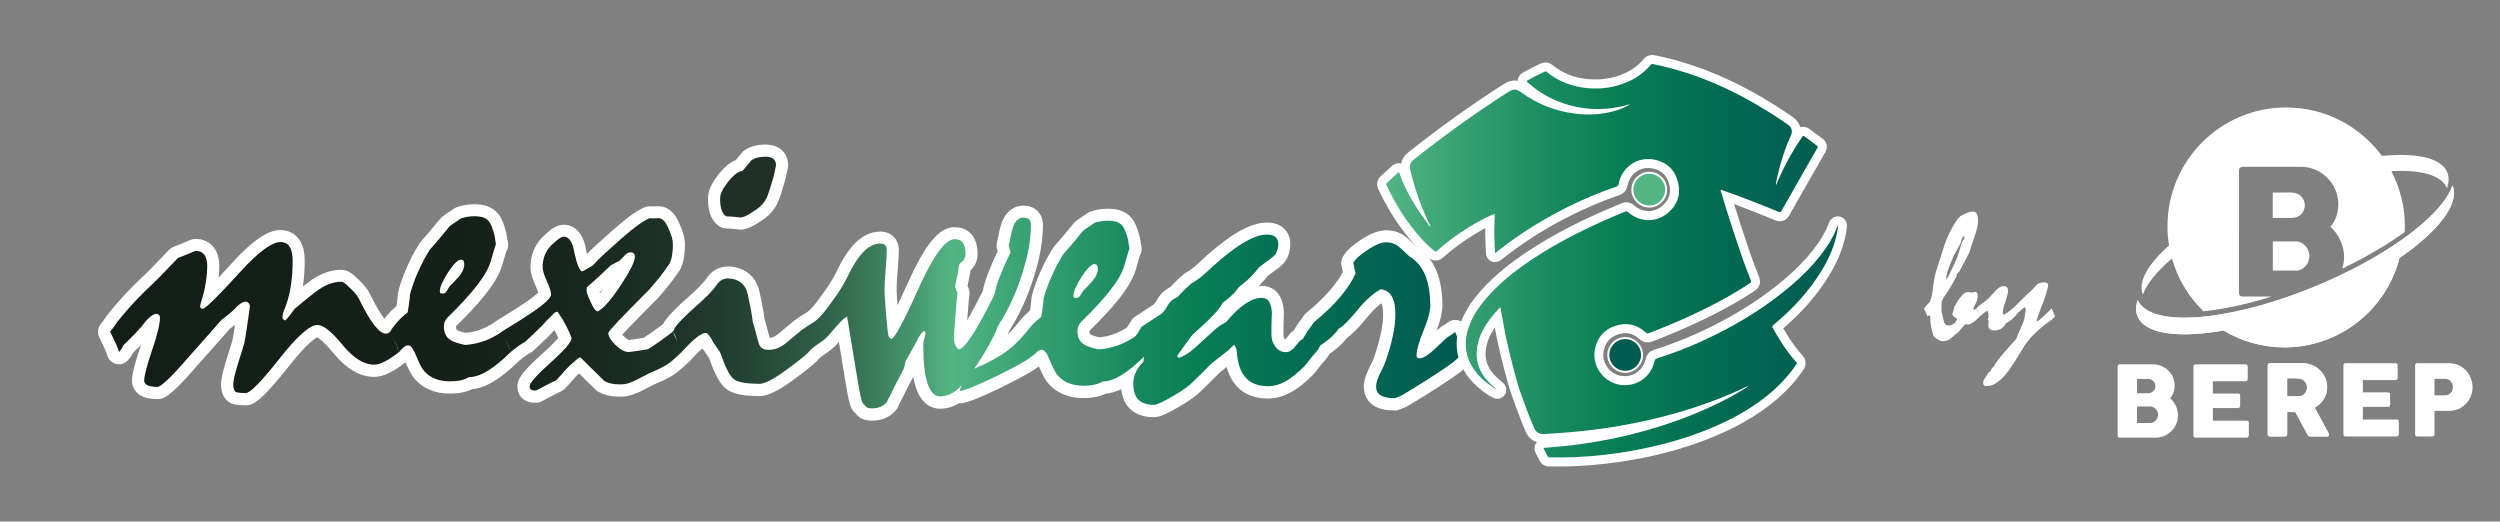 <?xml version="1.0" encoding="utf-8"?>
<!-- Generator: Adobe Illustrator 16.0.0, SVG Export Plug-In . SVG Version: 6.00 Build 0)  -->
<!DOCTYPE svg PUBLIC "-//W3C//DTD SVG 1.1//EN" "http://www.w3.org/Graphics/SVG/1.1/DTD/svg11.dtd">
<svg version="1.1" id="Layer_1" xmlns="http://www.w3.org/2000/svg" xmlns:xlink="http://www.w3.org/1999/xlink" x="0px" y="0px"
	 width="310px" height="64.667px" viewBox="-6.917 0 310 64.667" enable-background="new -6.917 0 310 64.667" xml:space="preserve"
	>
<rect x="-6.917" y="0" width="310" height="64.667" fill="#808080" stroke="none"/>
<g>
	<g>
		<g>
			<path fill="#FFFFFF" d="M54.584,31.881c-0.702,0-1.319-0.491-1.467-1.191c-0.005-0.021-0.014-0.068-0.017-0.089
				c-0.11-0.664,0.232-1.334,0.843-1.619c0.608-0.285,1.333-0.142,1.771,0.37c0.156,0.182,0.27,0.422,0.328,0.668h0.001h-0.001
				c0.028,0.121,0.043,0.244,0.043,0.362c0,0.769-0.581,1.413-1.345,1.492C54.688,31.878,54.636,31.881,54.584,31.881z
				 M53.085,30.381h1.428H53.085z"/>
		</g>
		<g>
			<path fill="#FFFFFF" d="M84.931,28.471L84.931,28.471c-0.063,0-0.15-0.006-0.229-0.015l0,0c-0.299-0.036-0.583-0.065-0.855-0.091
				c-0.49-0.045-0.983,0.013-1.405-0.211c-0.569-0.302-0.995-0.819-1.265-1.536c-0.204-0.548-0.302-1.205-0.302-2.015
				c0-0.911,0.437-1.898,1.333-3.018c0.715-0.89,1.393-1.449,2.089-1.716c0.245-0.298,0.519-0.623,0.82-0.975
				c0.079-0.092,0.169-0.174,0.268-0.245c0.326-0.232,0.71-0.409,1.175-0.542c0.446-0.12,0.919-0.177,1.429-0.177
				c0.828,0,1.496,0.214,1.985,0.637c0.543,0.477,0.837,1.161,0.837,1.934c0,0.106-0.012,0.212-0.034,0.316
				c-0.109,0.51-0.2,0.936-0.271,1.284c-0.008,0.035-0.016,0.069-0.025,0.104c-0.191,0.679-0.357,1.238-0.5,1.678
				c-0.153,0.464-0.266,0.79-0.347,0.995c-0.242,0.588-0.566,1.096-0.976,1.532c-0.371,0.4-0.816,0.754-1.357,1.077
				c-0.463,0.322-0.891,0.566-1.267,0.718C85.594,28.39,85.259,28.471,84.931,28.471z M83.932,25.362
				c0.063,0.005,0.126,0.01,0.189,0.016c0.231,0.021,0.471,0.046,0.719,0.074c0.016-0.006,0.032-0.013,0.05-0.021
				c0.111-0.045,0.334-0.154,0.79-0.467c0.369-0.224,0.605-0.409,0.783-0.599c0.167-0.179,0.289-0.37,0.386-0.604
				c0.058-0.15,0.152-0.424,0.278-0.809c0.127-0.392,0.276-0.897,0.449-1.508c0.031-0.152,0.066-0.318,0.104-0.5
				c-0.144,0.014-0.25,0.036-0.322,0.055c-0.055,0.016-0.099,0.031-0.133,0.044c-0.343,0.402-0.644,0.765-0.903,1.087
				c-0.247,0.305-0.604,0.502-0.993,0.548c0.021,0.002-0.257,0.131-0.782,0.784c-0.643,0.803-0.673,1.142-0.673,1.146
				C83.874,24.965,83.902,25.207,83.932,25.362z"/>
		</g>
		<g>
			<path fill="#FFFFFF" d="M101.22,52.158c-0.138,0-0.27-0.006-0.401-0.014c-0.344-0.032-0.634-0.121-0.95-0.277
				c-0.159-0.078-0.304-0.186-0.427-0.314l-0.467-0.493c-0.367-0.378-0.584-0.849-1.053-3.69l-0.818-4.971
				c-0.071,0.083-0.144,0.169-0.219,0.258c-0.355,0.403-0.85,0.809-1.532,1.26c-0.411,0.272-0.635,0.467-0.753,0.588
				c-0.054,0.082-0.116,0.158-0.187,0.229c-0.34,0.34-0.781,0.721-1.312,1.131c-0.488,0.383-1.087,0.829-1.779,1.336
				c-0.852,0.615-1.551,1.057-2.143,1.352c-0.783,0.389-1.362,0.56-1.882,0.56c-2.083,0-3.368-0.274-4.164-0.894
				c-0.757-0.59-1.391-1.729-2.113-3.807c-0.042-0.072-0.1-0.152-0.167-0.246c-0.149-0.203-0.326-0.461-0.522-0.752
				c-0.031-0.047-0.061-0.096-0.087-0.146c-0.015-0.028-0.029-0.056-0.043-0.082c-0.364,0.308-0.811,0.743-1.33,1.308
				c-0.099,0.151-0.225,0.286-0.378,0.396c-0.084,0.061-0.188,0.158-0.317,0.287c-0.216,0.219-0.485,0.459-0.801,0.72
				c-0.282,0.269-0.678,0.542-1.235,0.858c-0.533,0.301-1.194,0.609-2.027,0.951c-0.154,0.08-0.411,0.211-0.684,0.358
				c-0.259,0.138-0.498,0.259-0.725,0.374l-0.136,0.068c-0.453,0.223-0.842,0.379-1.206,0.484c-0.404,0.129-0.856,0.196-1.315,0.196
				c-0.703,0-1.248-0.062-1.714-0.192c-0.492-0.127-0.909-0.312-1.248-0.552c-0.065-0.047-0.127-0.101-0.184-0.155l-2.004-1.982
				c-0.185,0.166-0.389,0.367-0.611,0.604c-0.113,0.141-0.304,0.357-0.507,0.586l-0.639,0.693c-0.143,0.154-0.316,0.277-0.51,0.359
				c-0.266,0.113-0.58,0.271-0.944,0.461c-0.398,0.209-0.869,0.457-1.416,0.75c-0.218,0.115-0.46,0.178-0.707,0.178h-0.248
				c-0.688,0-1.144-0.268-1.403-0.492c-0.203-0.148-0.673-0.636-0.673-1.533c0-0.844,0.479-1.701,3.097-4.049
				c1.188-1.063,1.73-1.664,1.974-1.974c-0.108-0.249-0.232-0.509-0.373-0.776c-0.032-0.061-0.065-0.123-0.101-0.186
				c-0.28,0.32-0.619,0.672-1.03,1.064c-0.428,0.414-0.963,0.92-1.593,1.51c-0.099,0.092-0.21,0.172-0.33,0.233
				c-0.176,0.093-0.384,0.22-0.625,0.388c-0.259,0.178-0.54,0.399-0.847,0.658c-1.127,1.104-2.135,1.922-3.08,2.498
				c-0.931,0.573-1.842,0.905-2.711,0.987c-0.343,0.169-0.716,0.297-1.114,0.381c-0.47,0.104-1.013,0.158-1.646,0.158
				c-0.871,0-1.662-0.138-2.351-0.408c-0.729-0.278-1.363-0.707-1.87-1.269c-0.25-0.244-0.521-0.637-0.777-1.142
				c-0.154-0.299-0.315-0.646-0.486-1.051c-0.704,0.544-1.326,0.95-1.897,1.241c-0.724,0.377-1.39,0.563-2.026,0.563
				c-1.733,0-3.441-1.014-5.078-3.012c-1.145-1.391-1.743-1.783-1.948-1.889c-0.294,0.131-1.299,0.748-3.563,3.629
				c-3.502,4.443-4.452,4.797-5.33,4.797c-0.352,0-0.785-0.033-1.289-0.096c-0.109-0.015-0.217-0.041-0.32-0.078
				c-0.539-0.193-0.967-0.607-1.203-1.168c-0.151-0.354-0.229-0.76-0.229-1.203c0-0.414,0.068-0.889,0.209-1.451
				c0.115-0.469,0.269-1.018,0.457-1.648l0.12-0.383c0.189-0.609,0.346-1.109,0.472-1.496c0.153-0.484,0.178-0.64,0.18-0.656
				c0.007-0.045,0.021-0.145,0.032-0.188c0.051-0.215,0.118-0.639,0.21-1.271l0.05-0.348c-0.185,0.146-0.402,0.314-0.662,0.512
				l-1.866,2.127c-0.677,0.767-1.363,1.537-2.063,2.313c-1.127,1.313-2.021,2.28-2.711,2.933c-0.919,0.863-1.553,1.33-2.285,1.33
				c-0.796,0-1.396-0.107-1.887-0.336c-0.801-0.354-1.295-1.082-1.295-1.938c0-0.533,0.12-1.5,1.058-4.264
				c0.022-0.066,0.045-0.131,0.066-0.193c-0.284,0.289-0.606,0.611-0.969,0.961c-0.068,0.137-0.144,0.268-0.227,0.391
				c-0.125,0.186-0.263,0.365-0.415,0.54C8.604,45.072,8.041,45.257,7.5,45.13c-0.54-0.123-0.968-0.533-1.113-1.067
				c-0.035-0.131-0.117-0.373-0.305-0.787c-0.179-0.399-0.411-0.889-0.697-1.476c-0.26-0.534-0.181-1.172,0.202-1.625
				c0.087-0.104,0.188-0.235,0.304-0.401l0.498-0.708c0.882-1.105,1.703-2.05,2.496-2.882c0.775-0.812,1.527-1.552,2.236-2.202
				c0.315-0.298,0.718-0.704,1.188-1.204c0.507-0.531,1.092-1.139,1.757-1.821c0.152-0.156,0.337-0.277,0.541-0.354
				c0.646-0.246,1.355-0.54,2.13-0.864c0.184-0.077,0.38-0.116,0.579-0.116c0.963,0,1.781,0.386,2.303,1.088
				c0.437,0.595,0.654,1.362,0.654,2.289c0,0.445-0.027,0.92-0.081,1.414c0.489-0.521,1.039-1.115,1.654-1.793
				c1.184-1.298,2.202-2.251,3.116-2.915c1.123-0.806,2.03-1.179,2.863-1.179c1.047,0,1.913,0.459,2.438,1.294
				c0.405,0.647,0.601,1.478,0.601,2.543c0,1.087-0.074,2.151-0.22,3.163c0.229-0.179,0.465-0.358,0.71-0.542
				c0.605-0.472,1.257-0.852,1.91-1.109c0.707-0.279,1.42-0.42,2.121-0.42c0.372,0,0.74,0.105,1.066,0.309
				c0.106,0.061,0.259,0.164,0.413,0.285c0.523,0.457,0.913,0.834,1.219,1.166c0.363,0.402,0.623,0.76,0.803,1.102
				c0.683,1.408,1.271,2.428,1.768,3.075c0.034,0.044,0.066,0.083,0.097,0.12c0.135-0.174,0.28-0.352,0.438-0.529
				c0.304-0.342,0.654-0.686,1.047-1.023l0.082-0.529c0.046-0.303,0.076-0.616,0.094-0.936c0.005-0.076,0.015-0.149,0.03-0.225
				c0.068-0.33,0.174-0.699,0.313-1.096c0.119-0.346,0.254-0.73,0.402-1.143c0.199-0.486,0.432-1.016,0.729-1.646
				c0.302-0.645,0.692-1.357,1.193-2.175c0.048-0.079,0.104-0.153,0.165-0.221c0.372-0.413,0.765-0.86,1.173-1.35
				c0.419-0.5,0.836-1.003,1.252-1.514c0.067-0.083,0.144-0.158,0.228-0.225c0.248-0.198,0.519-0.392,0.809-0.571
				c0.202-0.125,0.403-0.269,0.608-0.421c0.12-0.089,0.252-0.16,0.393-0.21c0.285-0.101,0.6-0.184,0.963-0.254
				c0.958-0.185,2.02-0.136,2.753,0.095c0.573,0.19,1.036,0.501,1.399,0.933c0.234,0.272,0.439,0.625,0.617,1.066
				c0.151,0.382,0.287,0.805,0.405,1.265c0.012,0.046,0.021,0.092,0.028,0.139l0.021,0.136c0.038,0.239,0.078,0.497,0.123,0.769
				c0.052,0.152,0.079,0.314,0.079,0.484c0,0.288-0.081,0.558-0.222,0.786c-0.063,0.206-0.141,0.462-0.234,0.784l-0.244,0.869
				c-0.314,1.085-0.966,2.25-1.994,3.571c-0.938,1.207-2.207,2.591-3.771,4.113c-0.012,0.19,0.01,0.322,0.052,0.412
				c0.065,0.036,0.104,0.069,0.164,0.116c0.028,0.011,0.133,0.046,0.261,0.091c0.198,0.066,0.452,0.137,0.75,0.204
				c0.526-0.053,0.998-0.146,1.406-0.272c0.484-0.15,0.916-0.332,1.283-0.537c0.111-0.063,0.279-0.154,0.516-0.27
				c0.044-0.023,0.103-0.062,0.17-0.107c0.076-0.078,0.163-0.148,0.26-0.211c0.562-0.357,1.113-0.701,1.655-1.027
				c0.514-0.309,1.015-0.631,1.512-0.965c0.937-0.604,1.604-1.09,2.007-1.458c0.066-0.06,0.122-0.111,0.167-0.155
				c-0.056-0.164-0.149-0.412-0.311-0.764c-0.45-0.984-0.66-1.738-0.66-2.374c0-0.819,0.161-1.588,0.479-2.287
				c0.326-0.713,0.84-1.36,1.527-1.924c0.257-0.246,0.556-0.482,0.837-0.657c0.455-0.274,0.865-0.403,1.271-0.403
				c0.839,0,1.575,0.413,2.074,1.161c0.344,0.517,0.58,1.185,0.725,2.042c0.033,0.156,0.065,0.297,0.096,0.425
				c0.286-0.299,0.625-0.629,1.013-0.988c0.578-0.529,1.28-1.163,2.109-1.903c0.972-0.855,1.798-1.523,2.465-1.99
				c0.765-0.537,1.299-0.835,1.729-0.967c0.28-0.085,0.569-0.072,0.885-0.048c0.118-0.009,0.279-0.016,0.481-0.017
				c0.064-0.006,0.129-0.009,0.192-0.009c0.405,0,1.015,0.116,1.614,0.667c0.395,0.362,0.72,0.867,0.994,1.543
				c0.195,0.418,0.356,0.835,0.464,1.21c0.13,0.454,0.195,0.893,0.195,1.308c0,0.808-0.067,1.485-0.207,2.07
				c-0.151,0.654-0.415,1.204-0.783,1.627c-0.24,0.373-0.545,0.789-0.907,1.242c-0.396,0.5-0.878,1.074-1.444,1.721
				c-1.764,1.768-2.989,3.014-3.813,3.881c-0.269,0.283-0.469,0.502-0.617,0.668c0.057,0.064,0.127,0.137,0.213,0.219
				c0.312,0.297,0.505,0.4,0.583,0.434c0.665-0.082,1.285-0.174,1.851-0.271c0.373-0.234,0.76-0.497,1.159-0.782
				c0.411-0.295,0.838-0.608,1.278-0.94c0.048-0.133,0.113-0.258,0.196-0.371c0.561-0.771,1.489-1.719,2.84-2.902
				c1.154-1.012,1.944-1.816,2.348-2.391c0.281-0.453,0.686-0.844,1.158-1.094c0.457-0.244,0.936-0.369,1.418-0.369
				c0.963,0,1.807,0.26,2.507,0.772c0.733,0.532,1.226,1.313,1.457,2.317c0.133,0.593,0.257,1.183,0.37,1.781
				c0.106,0.547,0.197,1.113,0.271,1.685c0.132,0.403,0.281,0.942,0.454,1.642c0.075,0.309,0.133,0.518,0.175,0.657
				c0.13-0.013,0.267-0.042,0.411-0.092c0.183-0.063,0.398-0.192,0.624-0.373c0.247-0.214,0.546-0.468,0.856-0.722l0.745-0.604
				c0.1-0.1,0.274-0.253,0.726-0.572c0.316-0.222,0.72-0.482,1.216-0.777c0.081-0.047,0.292-0.184,0.694-0.623
				c0.344-0.371,0.748-0.893,1.207-1.559c0.418-0.561,0.771-1.07,1.079-1.564c0.296-0.473,0.532-0.893,0.702-1.25
				c0.759-1.602,1.517-2.772,2.313-3.578c0.958-0.971,2.018-1.463,3.146-1.463c0.785,0,1.301,0.314,1.595,0.577
				c0.341,0.325,0.704,0.855,0.704,1.727c0,0.562-0.048,1.414-0.144,2.533c-0.086,0.999-0.132,1.823-0.132,2.389
				c0,0.231,0.019,0.58,0.052,1.048l0.06,0.857c0.334-0.697,0.731-1.555,1.204-2.604c2.256-5.023,3.959-7.074,5.879-7.074
				c1.317,0,1.991,0.707,2.275,1.128c0.381,0.566,0.573,1.311,0.573,2.215c0,0.5-0.125,0.966-0.371,1.387
				c-0.141,0.237-0.311,0.448-0.511,0.635c-0.002,0.082-0.011,0.166-0.027,0.248c-0.106,0.543-0.218,1.104-0.336,1.676
				c0.031,0.068,0.072,0.16,0.112,0.259c0.09,0.194,0.141,0.411,0.141,0.639c0,0.123-0.015,0.243-0.043,0.358
				c-0.015,0.141-0.044,0.451-0.087,0.904c-0.049,0.524-0.104,1.226-0.17,2.103c0.557-0.957,1.203-2.175,1.931-3.634
				c0.079-0.377,0.181-0.772,0.312-1.207c0.145-0.485,0.343-1.01,0.605-1.592c0.166-0.463,0.36-0.926,0.58-1.376
				c0.122-0.25,0.241-0.5,0.355-0.747l-0.084-0.308c-0.059-0.22-0.065-0.45-0.022-0.674c0.047-0.241,0.099-0.482,0.149-0.725
				l0.074-0.356c0.08-0.39,0.168-0.772,0.271-1.138c0.195-0.703,0.514-1.275,0.943-1.694c0.515-0.505,1.162-0.773,1.871-0.773
				c0.904,0,1.459,0.377,1.767,0.693c0.304,0.326,0.642,0.862,0.642,1.689c0,1.031-0.1,2.103-0.297,3.185
				c-0.193,1.061-0.47,2.148-0.846,3.327c-0.396,1.271-0.859,2.481-1.378,3.589c-0.476,1.034-1.031,2.053-1.649,3.021
				c-0.063,0.16-0.131,0.324-0.201,0.488c0.672-0.65,1.066-1.152,1.365-1.531c0.135-0.172,0.249-0.314,0.35-0.43
				c0.293-0.332,0.644-0.676,1.045-1.021c0.029-0.182,0.058-0.361,0.086-0.539c0.043-0.289,0.074-0.609,0.095-0.936
				c0.004-0.068,0.013-0.138,0.026-0.205c0.06-0.297,0.156-0.644,0.305-1.086l0.064-0.188c0.106-0.308,0.222-0.636,0.349-0.981
				c0.2-0.484,0.434-1.009,0.728-1.636c0.279-0.609,0.66-1.305,1.192-2.177c0.05-0.082,0.106-0.158,0.171-0.229
				c0.376-0.412,0.764-0.859,1.173-1.347c0.414-0.496,0.832-1.001,1.248-1.511c0.067-0.083,0.146-0.159,0.229-0.226
				c0.248-0.197,0.514-0.387,0.799-0.565c0.22-0.133,0.412-0.273,0.607-0.42c0.12-0.091,0.254-0.163,0.396-0.214
				c0.287-0.103,0.605-0.187,0.974-0.256c0.375-0.072,0.776-0.11,1.187-0.11c0.613,0,1.127,0.067,1.566,0.207
				c0.567,0.188,1.045,0.511,1.4,0.941c0.222,0.255,0.421,0.597,0.605,1.051c0.146,0.357,0.281,0.772,0.41,1.267
				c0.014,0.054,0.024,0.109,0.032,0.164c0.039,0.271,0.085,0.567,0.138,0.885c0.051,0.152,0.078,0.314,0.078,0.483
				c0,0.285-0.078,0.551-0.217,0.778c-0.061,0.195-0.141,0.459-0.236,0.792l-0.244,0.868c-0.315,1.087-0.967,2.251-1.992,3.571
				c-0.938,1.207-2.17,2.55-3.766,4.107c0.002-0.002,0.004-0.004,0.004-0.004c0.002,0-0.016,0.026-0.039,0.074
				c0.015,0.126,0.037,0.26,0.08,0.354c0.064,0.037,0.102,0.063,0.16,0.109c0.031,0.012,0.133,0.047,0.258,0.088
				c0.207,0.07,0.459,0.141,0.756,0.209c0.527-0.054,1-0.146,1.406-0.272c0.493-0.154,0.926-0.335,1.282-0.536
				c0.088-0.053,0.267-0.148,0.511-0.27c0.057-0.029,0.125-0.071,0.196-0.123c0.026-0.039,0.06-0.084,0.097-0.139
				c0.111-0.175,0.258-0.419,0.43-0.707c0.117-0.197,0.275-0.363,0.467-0.49l2.354-1.551c0.047-0.052,0.098-0.109,0.153-0.178
				c0.03-0.037,0.131-0.175,0.276-0.438c0.216-0.4,0.517-0.76,0.885-1.056c0.236-0.18,0.479-0.336,0.729-0.473
				c0.143-0.158,0.313-0.341,0.517-0.543c0.284-0.29,0.659-0.64,1.12-1.037c0.084-0.072,0.176-0.136,0.271-0.188
				c0.167-0.09,0.372-0.221,0.625-0.395c0.271-0.184,0.547-0.41,0.838-0.69c1.772-1.671,3.283-2.89,4.629-3.733
				c1.512-0.95,2.812-1.411,3.974-1.411c0.845,0,1.53,0.224,2.04,0.664c0.564,0.498,0.867,1.201,0.867,1.991
				c0,0.593-0.117,1.147-0.35,1.646c-0.252,0.539-0.639,0.989-1.15,1.346c-0.383,0.277-0.814,0.6-1.281,0.951
				c-0.309,0.387-0.664,0.786-1.059,1.19c-0.022,0.022-0.045,0.046-0.068,0.069c1.023-0.099,1.943,0.278,2.494,1.1
				c0.354,0.525,0.55,1.191,0.611,2.09c0.004,0.059,0.006,0.115,0.002,0.174c-0.039,0.896-0.055,1.756-0.055,2.574
				c-0.009,0.305,0.053,0.506,0.193,0.701c0,0,0.007,0.008,0.017,0.018c0.047-0.059,0.095-0.115,0.14-0.172l0.123-0.15
				c0.157-0.194,0.291-0.354,0.437-0.518c0.112-0.125,0.243-0.229,0.391-0.311c0.039-0.066,0.081-0.141,0.122-0.213
				c0.049-0.082,0.096-0.164,0.139-0.238c0.043-0.086,0.094-0.167,0.151-0.245c0.281-0.37,0.563-0.751,0.843-1.156
				c0.08-0.116,0.176-0.221,0.285-0.31c1.262-1.034,2.301-2.036,3.088-2.979c0.625-0.75,1.106-1.445,1.438-2.076l-0.175-0.824
				c-0.071-0.342-0.021-0.699,0.143-1.008c0.37-0.702,1.094-1.393,2.273-2.174c1.205-0.796,2.229-1.183,3.129-1.183
				c0.986,0,1.848,0.307,2.555,0.912c0.439,0.374,0.84,0.741,1.217,1.116c0.204,0.13,0.354,0.239,0.454,0.321
				c0.911,0.683,1.636,1.676,2.104,2.913c0.428,1.145,0.644,2.516,0.644,4.08c0,0.813-0.235,1.836-0.722,3.111
				c0.496-0.441,0.701-0.572,0.861-0.656c0.067-0.035,0.213-0.113,0.5-0.346c0.369-0.299,0.856-0.404,1.316-0.285
				c0.459,0.119,0.836,0.447,1.016,0.887c0.137,0.336,0.297,0.703,0.486,1.098c0.217,0.457,0.426,0.942,0.624,1.451
				c0.228,0.58,0.069,1.241-0.394,1.658c-0.139,0.125-0.289,0.266-0.457,0.424l-0.092,0.084c-0.205,0.199-0.478,0.446-0.797,0.723
				c-0.027,0.025-0.056,0.048-0.085,0.068c-0.603,0.451-1.378,0.982-2.516,1.723c-1.111,0.725-2.333,1.488-3.634,2.271
				c-0.45,0.291-1,0.543-1.598,0.728c-0.143,0.045-0.291,0.065-0.441,0.065c-1.049,0-1.863-0.179-2.492-0.547
				c-0.855-0.519-1.316-1.371-1.316-2.412c0-0.351,0.063-0.731,0.187-1.139c0.11-0.353,0.253-0.709,0.426-1.072
				c0.108-0.243,0.241-0.515,0.388-0.789c0.088-0.17,0.172-0.364,0.244-0.563c0.371-1.06,0.663-2.08,0.861-3.019
				c0.189-0.87,0.283-1.659,0.283-2.356c0-0.816-0.123-1.219-0.205-1.396c-0.147,0.109-0.303,0.23-0.461,0.366
				c-0.41,0.353-0.838,0.798-1.264,1.317c-0.559,0.688-1.076,1.274-1.533,1.731c-0.377,0.384-0.722,0.681-1.041,0.897
				c-0.217,0.297-0.492,0.603-0.834,0.925c-0.344,0.327-0.778,0.676-1.321,1.057c-0.122,0.246-0.32,0.527-0.576,0.812
				c-0.03,0.033-0.063,0.063-0.095,0.096c-0.133,0.121-0.434,0.514-0.633,0.771c-0.277,0.362-0.541,0.705-0.793,0.961
				c-0.463,0.457-0.94,0.883-1.437,1.281c-0.707,0.538-1.339,0.913-1.968,1.172c-0.7,0.282-1.408,0.426-2.109,0.426
				c-1.613,0-2.906-0.5-3.84-1.486c-0.594-0.622-1.021-1.436-1.28-2.428c-0.282,0.221-0.596,0.47-0.942,0.75
				c-0.629,0.643-1.162,1.178-1.598,1.595c-0.431,0.409-0.73,0.704-0.91,0.884c-0.031,0.031-0.063,0.061-0.095,0.088
				c-0.435,0.365-0.92,0.721-1.442,1.053c-0.512,0.326-1.08,0.66-1.719,1.015c-0.447,0.233-0.809,0.403-1.104,0.534
				c-0.479,0.212-0.862,0.31-1.215,0.31c-1.293,0-2.313-0.368-3.026-1.095c-0.58-0.596-0.925-1.395-1.028-2.385
				c-0.662,0.316-1.311,0.507-1.936,0.564c-0.346,0.17-0.721,0.299-1.117,0.383c-0.458,0.103-1.018,0.156-1.643,0.156
				c-0.885,0-1.654-0.133-2.352-0.408c-0.719-0.273-1.354-0.699-1.865-1.257c-0.252-0.247-0.517-0.629-0.781-1.149
				c-0.172-0.336-0.346-0.713-0.516-1.119c-0.164,0.123-0.359,0.265-0.597,0.427c-1.062,0.722-7.61,4.153-9.119,4.153
				c-0.062,0-0.121-0.004-0.18-0.01c-0.015,0.01-0.029,0.019-0.044,0.026c-0.76,0.44-1.54,0.661-2.332,0.661
				c-0.783,0-2.21-0.34-2.975-2.613c-0.133-0.395-0.244-0.84-0.333-1.34c-0.039,0.074-0.079,0.15-0.122,0.225l-0.86,1.644
				c-0.156,0.351-0.328,0.694-0.512,1.036c-0.16,0.293-0.301,0.58-0.433,0.875c-0.059,0.132-0.136,0.255-0.229,0.363
				c-0.367,0.43-0.814,0.762-1.327,0.982C102.346,52.055,101.804,52.158,101.22,52.158z M98.108,37.767
				c0.217,0,0.434,0.047,0.636,0.141c0.448,0.211,0.764,0.627,0.845,1.115l1.294,7.855c0.23,1.404,0.371,2.02,0.441,2.277
				c0.139-0.009,0.256-0.033,0.352-0.072c0.036-0.017,0.073-0.037,0.109-0.064c0.13-0.277,0.267-0.551,0.416-0.826
				c0.152-0.281,0.297-0.57,0.427-0.865c0.014-0.031,0.028-0.062,0.044-0.092l0.909-1.732c0.133-0.235,0.178-0.371,0.195-0.435
				c0.039-0.146,0.067-0.271,0.077-0.381c0.02-0.22,0.088-0.435,0.2-0.624c0.153-0.262,0.301-0.516,0.442-0.764
				c-0.302,0.201-0.585,0.244-0.909,0.244c-0.342,0-0.674-0.117-0.94-0.33l-0.274-0.221c-0.091-0.074-0.174-0.158-0.245-0.25
				c-0.285-0.367-0.378-0.793-0.468-1.553c-0.058-0.482-0.122-1.148-0.199-2.016l-0.138-1.979c-0.041-0.56-0.06-0.979-0.06-1.26
				c0-0.658,0.048-1.549,0.144-2.646c0.043-0.512,0.073-0.923,0.093-1.255c-0.089,0.071-0.18,0.154-0.272,0.248
				c-0.549,0.554-1.133,1.481-1.737,2.755c-0.224,0.471-0.508,0.979-0.869,1.555c-0.246,0.396-0.516,0.796-0.804,1.201
				C97.913,37.777,98.011,37.767,98.108,37.767z M136.393,44.076c0.009,0.066,0.014,0.135,0.014,0.201
				c0,0.209-0.019,0.471-0.068,0.805c-0.047,0.318-0.195,0.613-0.424,0.842c-0.293,0.291-0.516,0.591-0.658,0.89
				c-0.109,0.235-0.168,0.494-0.168,0.769c0,0.545,0.105,0.846,0.203,0.946c0.041,0.04,0.217,0.177,0.768,0.193
				c0.035-0.015,0.074-0.03,0.118-0.05c0.245-0.108,0.55-0.254,0.899-0.437c0.547-0.303,1.063-0.606,1.526-0.901
				c0.392-0.25,0.752-0.51,1.073-0.776c0.193-0.192,0.496-0.488,0.912-0.888c0.191-0.183,0.402-0.389,0.632-0.617
				c-0.535,0.359-1.039,0.607-1.544,0.767c-0.592,0.187-1.238-0.014-1.623-0.502l-0.195-0.247c-0.414-0.523-0.432-1.259-0.044-1.802
				l1.29-1.81c0.473-0.646,0.684-0.908,0.881-1.098c1.049-0.922,1.846-1.67,2.416-2.266c0.68-0.711,0.878-1.074,0.922-1.168
				c0.106-0.227,0.268-0.424,0.469-0.571c0.373-0.274,0.668-0.513,0.877-0.71c0.183-0.168,0.313-0.293,0.408-0.383
				c0.123-0.172,0.266-0.365,0.426-0.573c0.084-0.106,0.183-0.203,0.291-0.284c0.516-0.382,0.955-0.758,1.307-1.119
				c0.369-0.377,0.691-0.746,0.958-1.092c0.082-0.106,0.178-0.201,0.284-0.281c0.543-0.411,1.045-0.784,1.51-1.121
				c0.133-0.093,0.156-0.145,0.168-0.167c0.004-0.008,0.008-0.017,0.011-0.025c-0.377,0.037-1.084,0.225-2.229,0.944
				c-1.16,0.728-2.559,1.861-4.153,3.367c-0.407,0.391-0.819,0.729-1.217,0.994c-0.278,0.192-0.524,0.35-0.735,0.471
				c-0.338,0.295-0.617,0.556-0.843,0.785c-0.251,0.248-0.435,0.451-0.567,0.607c-0.136,0.156-0.302,0.285-0.488,0.375
				c-0.178,0.085-0.336,0.182-0.473,0.283c-0.025,0.021-0.064,0.066-0.098,0.129c-0.2,0.361-0.395,0.66-0.584,0.896
				c-0.178,0.211-0.313,0.357-0.42,0.473c-0.078,0.08-0.164,0.152-0.258,0.214l-2.217,1.46c-0.123,0.203-0.232,0.383-0.332,0.535
				c-0.189,0.281-0.32,0.449-0.422,0.564c-0.021,0.023-0.046,0.049-0.068,0.07c0.189,0.003,0.381,0.041,0.563,0.117
				C135.983,43.095,136.325,43.55,136.393,44.076z M165.217,47.82c0.113,0.027,0.295,0.057,0.563,0.068
				c0.254-0.092,0.479-0.203,0.686-0.336c0.929-0.559,1.799-1.098,2.611-1.613c-0.617-0.005-1.027-0.264-1.263-0.48
				c-0.349-0.285-0.583-0.787-0.583-1.324c0-0.911,0.309-2.078,0.971-3.67c0.641-1.543,0.736-2.274,0.736-2.573
				c0-1.205-0.152-2.224-0.452-3.024c-0.265-0.699-0.642-1.229-1.149-1.611c-0.108-0.086-0.203-0.145-0.325-0.221
				c-0.103-0.063-0.197-0.138-0.282-0.224c-0.352-0.356-0.729-0.706-1.154-1.067c-0.113-0.097-0.271-0.194-0.607-0.194
				c-0.045,0-0.467,0.019-1.475,0.686c-0.492,0.326-0.801,0.575-0.99,0.751l0.135,0.636c0.064,0.307,0.031,0.623-0.094,0.91
				c-0.172,0.391-0.383,0.795-0.635,1.209c0.022-0.021,0.047-0.041,0.069-0.062c0.552-0.468,1.081-0.839,1.579-1.111
				c0.273-0.149,0.589-0.21,0.902-0.173c1.072,0.132,1.927,0.686,2.47,1.602c0.444,0.752,0.661,1.731,0.661,2.998
				c0,0.91-0.118,1.916-0.352,2.985c-0.224,1.058-0.55,2.201-0.969,3.396c-0.121,0.334-0.257,0.644-0.411,0.943
				c-0.126,0.238-0.229,0.451-0.325,0.664c-0.127,0.27-0.217,0.492-0.281,0.699C165.235,47.738,165.224,47.783,165.217,47.82z
				 M107.688,39.558c0.517,0,0.997,0.266,1.271,0.703l0.138,0.22c0.149,0.239,0.229,0.515,0.229,0.796
				c0,0.311-0.061,0.658-0.197,1.129c-0.075,0.258-0.077,0.372-0.077,0.385c0,2.438,0.249,3.689,0.459,4.312
				c0.105,0.313,0.201,0.481,0.259,0.563c0.219-0.021,0.443-0.102,0.684-0.242c0.211-0.125,0.483-0.354,0.797-0.676
				c0.334-0.342,0.787-0.492,1.245-0.442c-0.188-0.454-0.144-0.981,0.142-1.407c0.06-0.089,0.121-0.182,0.184-0.275
				c-0.649,0.321-1.484,0.275-1.985-0.254c-0.391-0.412-0.662-0.855-0.809-1.318c-0.01-0.033-0.02-0.065-0.027-0.098
				c-0.075-0.313-0.12-0.586-0.136-0.838c-0.01-0.201-0.014-0.436,0.02-0.679c0.129-1.853,0.232-3.22,0.314-4.099
				c0.032-0.348,0.056-0.596,0.074-0.772c-0.099-0.246-0.167-0.464-0.222-0.705c-0.048-0.211-0.05-0.43-0.005-0.644
				c0.137-0.645,0.263-1.275,0.383-1.885c0.01-0.322,0.054-0.604,0.131-0.856c0.062-0.202,0.143-0.383,0.242-0.545
				c-0.54,0.706-1.363,2.038-2.486,4.538c-0.621,1.383-1.14,2.498-1.58,3.396C106.987,39.69,107.305,39.558,107.688,39.558z
				 M24.9,42.496c-0.039,0.283-0.131,0.643-0.296,1.164c-0.127,0.389-0.278,0.875-0.463,1.469l-0.115,0.367
				c-0.161,0.541-0.298,1.026-0.403,1.447c0.476-0.449,1.35-1.388,2.882-3.331c0.73-0.931,1.391-1.71,1.994-2.353
				c-0.247,0.012-0.493-0.037-0.722-0.147c-1.063-0.513-1.179-1.366-1.179-1.708c0-0.17,0.012-0.365,0.044-0.578
				c0.031-0.229,0.104-0.486,0.224-0.793c0.369-0.869,0.621-1.754,0.767-2.672c0.152-0.949,0.229-1.959,0.229-3
				c0-0.432-0.048-0.683-0.088-0.817c-0.153,0.041-0.478,0.174-1.058,0.591c-0.73,0.53-1.626,1.375-2.654,2.501
				c-0.468,0.516-0.9,0.986-1.298,1.414c0.754-0.26,1.607-0.094,2.181,0.477c0.281,0.28,0.61,0.77,0.61,1.533
				c0,0.07-0.005,0.143-0.016,0.213l-0.399,2.775C25.017,41.91,24.945,42.292,24.9,42.496z M147.939,43.737
				c0.085,0.997,0.325,1.712,0.716,2.121c0.133,0.14,0.521,0.552,1.665,0.552c0.317,0,0.638-0.066,0.978-0.203
				c0.371-0.152,0.793-0.408,1.25-0.756c0.121-0.098,0.244-0.201,0.369-0.307c-1.148,0.176-2.234-0.34-2.922-1.295
				c-0.531-0.729-0.791-1.574-0.763-2.506c-0.001-0.791,0.013-1.664,0.054-2.574c-0.011-0.12-0.023-0.217-0.037-0.294
				c-0.265,0.067-0.572,0.216-0.908,0.438c-0.611,0.404-1.315,1.078-2.039,1.949c-0.102,0.122-0.221,0.229-0.355,0.313l-0.097,0.062
				c-0.035,0.021-0.069,0.044-0.104,0.063c0.141-0.031,0.282-0.043,0.43-0.034c0.425,0.024,0.816,0.229,1.082,0.562
				c0.274,0.346,0.466,0.713,0.564,1.094C147.897,43.238,147.934,43.492,147.939,43.737z M122.222,41.89
				c0.657,0,1.26,0.314,1.694,0.886c0.215,0.276,0.42,0.656,0.654,1.216c0.189,0.471,0.363,0.854,0.528,1.176
				c0.167,0.328,0.258,0.422,0.269,0.433c0.248,0.269,0.49,0.428,0.793,0.543c0.351,0.14,0.771,0.205,1.266,0.205
				c0.402,0,0.742-0.029,1.006-0.089c0.221-0.047,0.395-0.112,0.537-0.202c0.238-0.147,0.514-0.229,0.795-0.229
				c0.429,0,0.956-0.188,1.566-0.565c0.549-0.332,1.168-0.812,1.848-1.425c-0.448,0.22-0.934,0.41-1.454,0.572
				c-0.683,0.215-1.429,0.354-2.28,0.422c-0.15,0.012-0.294,0.002-0.438-0.029c-0.512-0.108-0.939-0.225-1.309-0.35
				c-0.453-0.154-0.783-0.312-1.051-0.5c-0.479-0.295-0.852-0.717-1.111-1.252c-0.238-0.518-0.354-1.072-0.354-1.676
				c0-0.439,0.098-0.876,0.282-1.264c0.17-0.352,0.375-0.648,0.615-0.893c0.146-0.142,0.287-0.281,0.426-0.42
				c-0.533-0.007-0.971-0.175-1.299-0.496c-0.242-0.242-0.519-0.652-0.519-1.302c0-0.813,0.385-1.778,1.249-3.134
				c0.729-1.129,1.641-2.275,2.893-2.275c0.645,0,1.209,0.308,1.553,0.845c0.221,0.346,0.332,0.75,0.332,1.202
				c0,0.023,0,0.047-0.002,0.07c0.164-0.314,0.287-0.605,0.363-0.873l0.243-0.868c0.11-0.378,0.197-0.664,0.261-0.87l0.012-0.039
				c-0.039-0.244-0.073-0.476-0.105-0.693c-0.086-0.321-0.173-0.591-0.261-0.804c-0.08-0.195-0.126-0.258-0.128-0.26
				c-0.072-0.03-0.266-0.077-0.672-0.077c-0.219,0-0.428,0.019-0.621,0.057c-0.123,0.023-0.235,0.048-0.34,0.076
				c-0.209,0.151-0.418,0.293-0.631,0.422c-0.125,0.079-0.256,0.169-0.383,0.265c-0.389,0.474-0.775,0.944-1.164,1.409
				c-0.404,0.481-0.787,0.922-1.156,1.332c-0.43,0.712-0.735,1.272-0.959,1.756c-0.276,0.593-0.492,1.077-0.655,1.466
				c-0.097,0.27-0.206,0.584-0.308,0.877l-0.061,0.17c-0.074,0.223-0.141,0.434-0.184,0.621c-0.024,0.369-0.063,0.733-0.115,1.094
				c-0.063,0.377-0.116,0.73-0.169,1.09c-0.056,0.378-0.253,0.721-0.552,0.957c-0.463,0.367-0.84,0.717-1.123,1.039
				c-0.071,0.082-0.149,0.182-0.244,0.303c-0.043,0.053-0.088,0.109-0.137,0.172C121.822,41.919,122.021,41.89,122.222,41.89z
				 M68.877,46.019c0.045,0.02,0.123,0.047,0.242,0.078c0.158,0.045,0.42,0.088,0.928,0.088c0.154,0,0.3-0.021,0.443-0.066
				c0.228-0.066,0.459-0.162,0.738-0.299l0.121-0.063c0.209-0.105,0.429-0.217,0.66-0.34c0.307-0.166,0.601-0.316,0.877-0.451
				c0.053-0.021,0.105-0.043,0.157-0.065c-0.568,0.093-1.181,0.179-1.828,0.257c-0.934,0.12-1.875-0.348-2.837-1.266
				c-0.923-0.885-1.37-1.73-1.37-2.588c0-0.414,0.115-0.727,0.503-1.225c-0.099,0.021-0.198,0.03-0.3,0.03
				c-0.428,0-1.055-0.155-1.61-0.892c-0.207-0.266-0.42-0.647-0.671-1.221c-0.171-0.356-0.318-0.709-0.425-1.008
				c-0.158-0.453-0.214-0.878-0.169-1.273v-0.079c0-0.229,0.052-0.451,0.148-0.652c-0.582-0.325-0.895-0.928-1.103-1.422
				c-0.204-0.489-0.385-1.123-0.556-1.943c-0.024-0.141-0.049-0.262-0.073-0.367c-0.351,0.305-0.561,0.569-0.684,0.838
				c-0.141,0.308-0.209,0.649-0.209,1.042c0,0.011,0.011,0.303,0.388,1.125c0.455,0.994,0.658,1.697,0.658,2.283
				c0,0.26-0.054,0.504-0.145,0.729c0.273,0.109,0.516,0.3,0.688,0.557c0.45,0.672,0.834,1.307,1.141,1.887
				c0.316,0.604,0.572,1.184,0.763,1.725c0.057,0.16,0.085,0.328,0.085,0.498c0,0.285-0.054,0.578-0.214,0.924
				c0.104,0.021,0.206,0.053,0.305,0.096l0.19,0.084c0.169,0.073,0.324,0.178,0.455,0.31L68.877,46.019z M12.47,37.435
				c0.531,0,1.024,0.206,1.39,0.579c0.354,0.358,0.552,0.845,0.552,1.362c0,0.975-0.337,2.418-1.061,4.543
				c-0.349,1.026-0.563,1.746-0.693,2.246c0.062-0.056,0.129-0.117,0.203-0.187c0.602-0.569,1.45-1.489,2.518-2.731
				c0.715-0.795,1.396-1.56,2.063-2.314l1-1.141c-0.064,0.008-0.129,0.014-0.193,0.014c-0.758,0-1.204-0.379-1.402-0.605
				c-0.316-0.4-0.455-0.82-0.455-1.279c0-0.117,0.014-0.235,0.042-0.352c0.116-0.48,0.26-0.982,0.427-1.49
				c0.128-0.545,0.229-1.092,0.303-1.623c0.072-0.522,0.109-1.016,0.109-1.459c0-0.09-0.004-0.167-0.01-0.229
				c-0.448,0.187-0.874,0.358-1.277,0.517c-0.563,0.58-1.064,1.102-1.499,1.557c-0.511,0.543-0.954,0.988-1.319,1.334
				c-0.469,0.431-0.949,0.896-1.442,1.393C11.972,37.479,12.22,37.435,12.47,37.435z M84.986,45.855
				c0.009,0,0.486,0.252,2.302,0.252c-0.021-0.002,0.149-0.043,0.556-0.244c0.434-0.217,1.013-0.586,1.715-1.094
				c0.021-0.016,0.041-0.029,0.062-0.045c-0.882,0.247-1.795,0.229-2.494-0.068c-0.487-0.226-0.852-0.557-1.098-0.979
				c-0.185-0.277-0.343-0.691-0.597-1.725c-0.214-0.861-0.351-1.312-0.429-1.533c-0.033-0.1-0.058-0.199-0.07-0.303
				c-0.07-0.556-0.156-1.105-0.262-1.646c-0.107-0.574-0.226-1.131-0.349-1.682c-0.094-0.41-0.248-0.521-0.299-0.558
				c-0.184-0.134-0.423-0.198-0.739-0.198c0.013,0.004-0.022,0.033-0.077,0.119c-0.592,0.848-1.517,1.805-2.869,2.99
				c-0.47,0.412-0.881,0.789-1.231,1.131c1.189-0.721,2.243-0.643,3.073,0.422c0.209,0.264,0.43,0.618,0.686,1.104
				c0.153,0.228,0.292,0.43,0.417,0.6c0.218,0.303,0.36,0.532,0.468,0.754c0.026,0.055,0.05,0.111,0.069,0.168
				C84.534,45.398,84.942,45.815,84.986,45.855L84.986,45.855z M43.659,41.343c0.66,0,1.262,0.316,1.693,0.892
				c0.22,0.284,0.433,0.675,0.657,1.216c0.187,0.463,0.356,0.846,0.522,1.166c0.16,0.316,0.259,0.422,0.276,0.439
				c0.245,0.268,0.483,0.426,0.785,0.541c0.35,0.137,0.772,0.205,1.267,0.205c0.404,0,0.743-0.03,1.007-0.09
				c0.221-0.047,0.396-0.113,0.537-0.201c0.238-0.148,0.514-0.229,0.795-0.229c0.424,0,0.964-0.195,1.563-0.564
				c0.56-0.34,1.18-0.819,1.856-1.43c-0.446,0.219-0.936,0.414-1.459,0.576c-0.685,0.215-1.432,0.354-2.282,0.42
				c-0.144,0.014-0.29,0.002-0.431-0.027c-0.514-0.109-0.943-0.225-1.313-0.35c-0.472-0.164-0.794-0.318-1.056-0.506
				c-0.487-0.302-0.862-0.729-1.114-1.271c-0.229-0.487-0.345-1.045-0.345-1.651c0-0.462,0.099-0.896,0.294-1.287
				c0.155-0.327,0.365-0.631,0.61-0.877c0.143-0.14,0.282-0.274,0.419-0.412c-0.555-0.008-1.004-0.187-1.333-0.528
				c-0.223-0.232-0.487-0.642-0.487-1.271c0-0.815,0.389-1.785,1.259-3.138c0.718-1.122,1.622-2.269,2.884-2.269
				c0.649,0,1.218,0.311,1.56,0.853c0.216,0.34,0.326,0.743,0.326,1.193c0,0.021,0,0.045-0.001,0.066
				c0.163-0.313,0.284-0.603,0.361-0.868l0.244-0.871c0.117-0.401,0.208-0.702,0.273-0.913c-0.035-0.217-0.067-0.423-0.098-0.618
				l-0.011-0.063c-0.082-0.311-0.172-0.59-0.267-0.829c-0.071-0.177-0.121-0.242-0.121-0.243c-0.073-0.03-0.269-0.077-0.673-0.077
				c-0.217,0-0.427,0.019-0.624,0.057c-0.12,0.023-0.233,0.048-0.339,0.077c-0.205,0.148-0.409,0.288-0.614,0.414
				c-0.14,0.086-0.271,0.178-0.396,0.271c-0.388,0.476-0.778,0.946-1.168,1.412c-0.399,0.478-0.784,0.919-1.152,1.329
				c-0.407,0.671-0.724,1.251-0.966,1.769c-0.274,0.581-0.487,1.063-0.646,1.448c-0.118,0.333-0.249,0.704-0.365,1.045
				c-0.084,0.238-0.146,0.447-0.189,0.629c-0.024,0.375-0.063,0.742-0.118,1.104l-0.166,1.086c-0.058,0.375-0.255,0.717-0.553,0.951
				c-0.449,0.355-0.829,0.707-1.129,1.043c-0.091,0.104-0.176,0.205-0.254,0.306c0.021,0.037,0.04,0.073,0.059,0.112l0.002,0.004
				C43.378,41.359,43.519,41.343,43.659,41.343z M32.44,38.812c1.244,0,2.516,0.9,4.252,3.01c1.027,1.256,1.98,1.916,2.76,1.916
				c0.035,0,0.234-0.011,0.653-0.229c0.193-0.1,0.401-0.221,0.625-0.367c-0.039-0.092-0.078-0.184-0.118-0.275
				c-1.196-0.175-2.041-1.268-2.335-1.646c-0.634-0.824-1.311-1.986-2.071-3.56c0,0.002,0,0.002,0,0.002
				c-0.001,0-0.09-0.154-0.341-0.432c-0.199-0.217-0.465-0.475-0.785-0.762c-0.23,0.029-0.47,0.094-0.712,0.189
				c-0.389,0.153-0.793,0.393-1.198,0.709c-0.498,0.371-0.938,0.717-1.342,1.049l-1.106,0.916c-0.008,0.012-0.016,0.022-0.023,0.033
				C31.325,38.988,31.895,38.812,32.44,38.812z M144.592,42.119c-0.03,0.026-0.062,0.055-0.094,0.084
				c-0.11,0.1-0.226,0.203-0.346,0.313c0.077-0.062,0.15-0.117,0.221-0.171C144.452,42.261,144.524,42.185,144.592,42.119z
				 M67.43,36.236c0.017,0.041,0.033,0.081,0.05,0.121c0.132-0.158,0.278-0.344,0.441-0.561
				C67.764,35.939,67.601,36.085,67.43,36.236z M72.053,29.932c0.286,0.108,0.498,0.262,0.646,0.4
				c0.42,0.435,0.611,0.926,0.611,1.477c0,0.676-0.225,1.642-1.802,4.075c0.306-0.307,0.631-0.633,0.975-0.977
				c0.462-0.531,0.912-1.068,1.286-1.539c0.414-0.519,0.655-0.875,0.785-1.083c0.059-0.093,0.126-0.179,0.203-0.257l0,0
				c0,0,0.067-0.084,0.129-0.348c0.085-0.357,0.127-0.82,0.127-1.383c0-0.134-0.027-0.301-0.079-0.481
				c-0.064-0.224-0.173-0.501-0.331-0.843c-0.075-0.183-0.137-0.307-0.183-0.389c-0.155,0.029-0.322,0.034-0.484,0.011l0,0
				c-0.008,0-0.017-0.001-0.024-0.002c-0.136,0.077-0.368,0.22-0.731,0.475C72.854,29.294,72.478,29.583,72.053,29.932z"/>
		</g>
	</g>
	<g>
		
			<linearGradient id="SVGID_1_" gradientUnits="userSpaceOnUse" x1="160.577" y1="-160.687" x2="160.586" y2="-160.687" gradientTransform="matrix(1 0 0 -1 -106 -130.333)">
			<stop  offset="0" style="stop-color:#001200"/>
			<stop  offset="0.231" style="stop-color:#011402"/>
			<stop  offset="0.322" style="stop-color:#051B07"/>
			<stop  offset="0.388" style="stop-color:#0B2711"/>
			<stop  offset="0.442" style="stop-color:#14381F"/>
			<stop  offset="0.489" style="stop-color:#1F4F31"/>
			<stop  offset="0.531" style="stop-color:#2D6B48"/>
			<stop  offset="0.568" style="stop-color:#3E8C62"/>
			<stop  offset="0.602" style="stop-color:#51B181"/>
			<stop  offset="0.606" style="stop-color:#53B584"/>
			<stop  offset="0.651" style="stop-color:#3FA677"/>
			<stop  offset="0.755" style="stop-color:#16885E"/>
			<stop  offset="0.808" style="stop-color:#067D54"/>
			<stop  offset="0.918" style="stop-color:#026652"/>
			<stop  offset="0.995" style="stop-color:#005B51"/>
		</linearGradient>
		<path fill="url(#SVGID_1_)" d="M54.576,30.327c0.004,0.019,0.006,0.035,0.01,0.054C54.586,30.348,54.582,30.333,54.576,30.327z"/>
		<path fill="#203027" d="M83.145,26.83c0.277,0,0.555,0.016,0.84,0.042c0.285,0.026,0.582,0.058,0.895,0.095
			c0.11,0.021,0.307-0.032,0.593-0.152c0.285-0.115,0.638-0.325,1.059-0.614c0.403-0.241,0.749-0.51,1.032-0.814
			c0.285-0.305,0.508-0.651,0.674-1.055c0.074-0.189,0.178-0.489,0.316-0.909c0.138-0.426,0.298-0.967,0.482-1.623
			c0.072-0.352,0.164-0.782,0.275-1.298c0-0.346-0.107-0.614-0.316-0.798c-0.213-0.184-0.546-0.272-1.006-0.272
			c-0.385,0-0.727,0.042-1.018,0.12c-0.295,0.084-0.531,0.189-0.715,0.32c-0.424,0.494-0.791,0.935-1.101,1.318
			c-0.515,0.059-1.105,0.499-1.776,1.334c-0.669,0.835-1.004,1.528-1.004,2.08c0,0.625,0.068,1.118,0.205,1.486
			C82.719,26.458,82.907,26.704,83.145,26.83z"/>
		
			<linearGradient id="SVGID_2_" gradientUnits="userSpaceOnUse" x1="112.741" y1="-169.068" x2="280.64" y2="-169.068" gradientTransform="matrix(1 0 0 -1 -106 -130.333)">
			<stop  offset="0" style="stop-color:#141E18"/>
			<stop  offset="0.257" style="stop-color:#152019"/>
			<stop  offset="0.349" style="stop-color:#18271E"/>
			<stop  offset="0.415" style="stop-color:#1D3227"/>
			<stop  offset="0.469" style="stop-color:#244333"/>
			<stop  offset="0.515" style="stop-color:#2D5942"/>
			<stop  offset="0.555" style="stop-color:#387556"/>
			<stop  offset="0.591" style="stop-color:#45946C"/>
			<stop  offset="0.621" style="stop-color:#53B584"/>
			<stop  offset="0.663" style="stop-color:#3FA677"/>
			<stop  offset="0.759" style="stop-color:#16885E"/>
			<stop  offset="0.808" style="stop-color:#067D54"/>
			<stop  offset="0.918" style="stop-color:#026652"/>
			<stop  offset="0.995" style="stop-color:#005B51"/>
		</linearGradient>
		<path fill="url(#SVGID_2_)" d="M174.047,42.349c-0.205-0.426-0.379-0.82-0.525-1.182c-0.293,0.235-0.541,0.403-0.74,0.504
			c-0.199,0.104-0.789,0.631-1.765,1.582c-0.384,0.371-0.741,0.656-1.071,0.871c-0.33,0.209-0.613,0.313-0.852,0.313
			c-0.109,0-0.199-0.024-0.262-0.084c-0.063-0.052-0.101-0.125-0.101-0.222c0-0.692,0.287-1.729,0.854-3.094
			c0.566-1.365,0.853-2.414,0.853-3.15c0-1.393-0.185-2.578-0.547-3.551c-0.367-0.971-0.92-1.732-1.654-2.285
			c-0.089-0.073-0.235-0.173-0.44-0.299c-0.399-0.404-0.818-0.788-1.25-1.155c-0.432-0.368-0.957-0.552-1.58-0.552
			c-0.59,0-1.355,0.31-2.301,0.935c-0.946,0.625-1.535,1.166-1.775,1.623l0.277,1.322c-0.383,0.878-1.008,1.828-1.857,2.848
			c-0.852,1.02-1.949,2.08-3.289,3.178c-0.293,0.428-0.588,0.825-0.883,1.215c0.002,0.002,0.002,0.004,0.003,0.006
			c-0.175,0.279-0.46,0.83-0.57,0.902c-0.138,0.094-0.241,0.157-0.315,0.194c-0.131,0.146-0.252,0.293-0.373,0.438
			c-0.114,0.146-0.246,0.301-0.372,0.469c-0.162,0.146-0.325,0.267-0.479,0.357c-0.156,0.094-0.32,0.135-0.482,0.135
			c-0.551,0-0.998-0.229-1.334-0.696c-0.342-0.47-0.5-0.998-0.481-1.586c0-0.843,0.015-1.724,0.058-2.644
			c-0.043-0.604-0.156-1.056-0.361-1.359c-0.201-0.301-0.494-0.452-0.877-0.452c-0.625,0-1.303,0.241-2.039,0.729
			c-0.729,0.482-1.523,1.229-2.363,2.242c-0.168,0.105-0.314,0.199-0.441,0.273c-0.131,0.074-0.258,0.148-0.389,0.221
			c-0.162,0.109-0.445,0.342-0.834,0.699c-0.4,0.357-0.902,0.824-1.529,1.391c-0.535,0.516-1.019,0.926-1.459,1.24
			c-0.44,0.309-0.861,0.529-1.266,0.656l-0.195-0.248c0.537-0.75,0.967-1.354,1.293-1.811c0.336-0.461,0.563-0.757,0.693-0.884
			c1.023-0.897,1.848-1.67,2.463-2.312c0.613-0.641,1.008-1.166,1.197-1.57c0.42-0.311,0.756-0.582,1.014-0.824
			c0.258-0.236,0.432-0.404,0.525-0.492c0.126-0.185,0.283-0.4,0.467-0.637c0.566-0.42,1.066-0.846,1.486-1.275
			c0.42-0.431,0.777-0.842,1.072-1.225c0.535-0.404,1.027-0.771,1.485-1.104c0.294-0.204,0.509-0.451,0.646-0.745
			c0.138-0.294,0.211-0.63,0.211-1.014c0-0.368-0.121-0.656-0.348-0.856c-0.23-0.199-0.582-0.299-1.062-0.299
			c-0.86,0-1.923,0.394-3.177,1.182c-1.256,0.787-2.715,1.969-4.387,3.545c-0.367,0.354-0.709,0.63-1.022,0.842
			c-0.312,0.215-0.563,0.371-0.769,0.481c-0.425,0.368-0.771,0.688-1.045,0.967c-0.273,0.272-0.482,0.504-0.636,0.683
			c-0.272,0.131-0.515,0.278-0.729,0.441c-0.209,0.168-0.379,0.367-0.51,0.609c-0.162,0.293-0.31,0.515-0.436,0.672
			c-0.131,0.156-0.242,0.277-0.332,0.371l-2.504,1.65c-0.184,0.311-0.342,0.572-0.479,0.783c-0.122,0.18-0.212,0.301-0.282,0.381
			c-0.193,0.154-0.392,0.285-0.59,0.387c-0.199,0.099-0.347,0.178-0.437,0.23c-0.457,0.258-0.982,0.477-1.57,0.66
			c-0.588,0.186-1.239,0.301-1.954,0.357c-0.439-0.095-0.818-0.193-1.14-0.304c-0.325-0.11-0.558-0.217-0.703-0.332
			c-0.258-0.146-0.451-0.36-0.595-0.655c-0.137-0.295-0.204-0.636-0.204-1.021c0-0.22,0.047-0.431,0.137-0.619
			c0.095-0.194,0.205-0.356,0.33-0.483c1.522-1.485,2.737-2.805,3.636-3.959c0.897-1.156,1.477-2.176,1.732-3.058l0.247-0.883
			c0.127-0.436,0.227-0.756,0.288-0.961c0.046-0.146,0.074-0.205,0.087-0.189c-0.07-0.42-0.132-0.808-0.181-1.155
			c-0.11-0.425-0.227-0.782-0.348-1.076c-0.12-0.294-0.24-0.51-0.373-0.662c-0.178-0.215-0.415-0.373-0.697-0.467
			c-0.285-0.09-0.656-0.137-1.115-0.137c-0.33,0-0.635,0.031-0.906,0.084c-0.279,0.053-0.525,0.115-0.746,0.194
			c-0.236,0.179-0.473,0.347-0.715,0.493c-0.235,0.147-0.456,0.305-0.661,0.468c-0.42,0.515-0.841,1.024-1.263,1.528
			c-0.424,0.504-0.823,0.966-1.211,1.392c-0.459,0.751-0.836,1.425-1.114,2.033c-0.283,0.604-0.509,1.106-0.677,1.513
			c-0.147,0.403-0.278,0.782-0.399,1.129c-0.114,0.346-0.205,0.65-0.257,0.908c-0.021,0.368-0.059,0.729-0.11,1.088
			c-0.059,0.355-0.114,0.719-0.169,1.086c-0.529,0.422-0.972,0.832-1.316,1.225c-0.349,0.395-0.869,1.203-2.131,2.359
			c-1.511,1.385-3.646,2.33-4.866,2.858c0.268-0.397,0.573-0.86,0.924-1.403c0.936-1.486,1.63-2.826,2.092-4.021
			c0.604-0.935,1.148-1.923,1.633-2.974c0.488-1.043,0.926-2.179,1.309-3.408c0.347-1.086,0.613-2.126,0.799-3.139
			c0.184-1.009,0.271-1.98,0.271-2.916c0-0.272-0.072-0.488-0.22-0.646c-0.147-0.152-0.374-0.236-0.688-0.236
			c-0.311,0-0.588,0.115-0.823,0.347c-0.236,0.23-0.421,0.572-0.548,1.029c-0.094,0.331-0.172,0.678-0.246,1.034
			c-0.073,0.357-0.151,0.709-0.221,1.062l0.221,0.824c-0.184,0.421-0.385,0.846-0.594,1.276c-0.209,0.432-0.389,0.861-0.535,1.281
			c-0.235,0.516-0.426,0.998-0.563,1.461c-0.137,0.455-0.242,0.877-0.314,1.266c-1.119,2.253-2.049,3.943-2.789,5.074
			c-0.744,1.129-1.299,1.691-1.664,1.691c-0.238-0.252-0.394-0.506-0.468-0.74c-0.054-0.223-0.086-0.41-0.097-0.58
			c-0.008-0.168-0.006-0.303,0.015-0.414c0.13-1.87,0.233-3.246,0.315-4.129c0.082-0.877,0.123-1.256,0.123-1.123
			c-0.053-0.133-0.109-0.258-0.166-0.385c-0.053-0.131-0.098-0.277-0.135-0.44c0.147-0.698,0.283-1.381,0.412-2.037
			c0-0.241,0.023-0.431,0.068-0.578c0.045-0.146,0.104-0.247,0.18-0.305c0.201-0.126,0.357-0.283,0.467-0.468
			c0.107-0.184,0.166-0.394,0.166-0.63c0-0.604-0.107-1.065-0.316-1.376c-0.213-0.315-0.557-0.468-1.032-0.468
			c-1.157,0-2.659,2.064-4.511,6.188c-1.855,4.128-2.973,6.192-3.359,6.192l-0.274-0.222c-0.054-0.067-0.108-0.342-0.164-0.81
			c-0.056-0.473-0.119-1.123-0.194-1.971c-0.054-0.787-0.1-1.438-0.136-1.953c-0.037-0.515-0.056-0.897-0.056-1.154
			c0-0.588,0.043-1.424,0.138-2.516c0.093-1.094,0.138-1.896,0.138-2.406c0-0.278-0.068-0.479-0.205-0.609
			c-0.141-0.126-0.337-0.194-0.594-0.194c-0.716,0-1.411,0.341-2.08,1.019c-0.671,0.678-1.346,1.732-2.025,3.167
			c-0.2,0.421-0.463,0.888-0.785,1.401c-0.322,0.515-0.693,1.058-1.116,1.623c-0.494,0.715-0.941,1.293-1.335,1.717
			c-0.395,0.432-0.738,0.73-1.034,0.9c-0.458,0.27-0.831,0.514-1.116,0.713c-0.283,0.2-0.464,0.342-0.537,0.416
			c0.001,0.002,0.002,0.004,0.003,0.006c-0.28,0.227-0.564,0.457-0.854,0.692c-0.302,0.246-0.591,0.494-0.867,0.729
			c-0.367,0.293-0.725,0.498-1.071,0.619c-0.351,0.121-0.689,0.181-1.021,0.181c-0.274,0-0.504-0.043-0.688-0.121
			c-0.181-0.084-0.318-0.216-0.413-0.399c-0.09-0.109-0.227-0.535-0.41-1.281c-0.184-0.74-0.34-1.297-0.467-1.666
			c-0.074-0.588-0.166-1.172-0.277-1.744c-0.109-0.581-0.23-1.154-0.357-1.721c-0.147-0.642-0.441-1.125-0.882-1.444
			c-0.438-0.321-0.98-0.483-1.62-0.483c-0.24,0-0.48,0.068-0.717,0.194c-0.238,0.126-0.451,0.341-0.632,0.63
			c-0.479,0.684-1.342,1.564-2.587,2.656c-1.248,1.095-2.119,1.977-2.615,2.658l-0.082,0.274l-0.166,0.192
			c0.004,0.003,0.006,0.011,0.011,0.013c-0.544,0.416-1.071,0.806-1.579,1.17c-0.515,0.367-1.01,0.699-1.484,0.988
			c-0.717,0.131-1.515,0.25-2.396,0.356c-0.475,0-1.016-0.285-1.621-0.863c-0.607-0.582-0.906-1.075-0.906-1.502
			c0-0.108,0.42-0.606,1.262-1.502c0.845-0.887,2.102-2.164,3.772-3.834c0.548-0.625,1.015-1.182,1.401-1.67
			c0.387-0.482,0.679-0.894,0.882-1.219c0.237-0.241,0.412-0.594,0.521-1.061c0.111-0.468,0.166-1.04,0.166-1.723
			c0-0.273-0.045-0.572-0.137-0.894c-0.092-0.319-0.232-0.672-0.412-1.061c-0.186-0.457-0.391-0.793-0.619-1.003
			s-0.465-0.3-0.705-0.263c-0.217,0-0.379,0.005-0.479,0.016s-0.104,0.016-0.015,0.016c-0.182-0.021-0.356-0.031-0.521-0.031
			c-0.259,0.079-0.694,0.331-1.308,0.762c-0.615,0.431-1.391,1.056-2.326,1.88c-0.824,0.735-1.521,1.365-2.09,1.886
			c-0.568,0.525-1.01,0.972-1.322,1.334c-0.237,0.131-0.467,0.263-0.687,0.399c-0.22,0.135-0.441,0.252-0.661,0.346
			c-0.147-0.073-0.301-0.311-0.467-0.703c-0.164-0.394-0.32-0.951-0.469-1.665c-0.108-0.641-0.274-1.129-0.494-1.46
			c-0.221-0.331-0.496-0.493-0.826-0.493c-0.127,0-0.289,0.063-0.48,0.178c-0.195,0.121-0.418,0.3-0.675,0.541
			c-0.513,0.421-0.884,0.883-1.114,1.387c-0.229,0.504-0.345,1.061-0.345,1.665c0,0.404,0.175,0.987,0.523,1.75
			c0.349,0.76,0.522,1.313,0.522,1.658c0,0.227-0.244,0.557-0.73,0.993c-0.483,0.44-1.214,0.972-2.184,1.597
			c-0.518,0.348-1.039,0.684-1.572,1.004c-0.531,0.32-1.072,0.656-1.623,1.008c0.003,0.005,0.004,0.009,0.007,0.015
			c-0.194,0.153-0.389,0.283-0.583,0.386c-0.203,0.1-0.349,0.18-0.441,0.229c-0.459,0.258-0.98,0.479-1.568,0.661
			c-0.588,0.187-1.238,0.302-1.953,0.357c-0.439-0.094-0.821-0.193-1.144-0.303c-0.321-0.111-0.556-0.217-0.702-0.332
			c-0.256-0.146-0.453-0.363-0.59-0.656c-0.138-0.295-0.205-0.635-0.205-1.02c0-0.221,0.043-0.43,0.137-0.619
			c0.093-0.195,0.201-0.357,0.328-0.484c1.525-1.484,2.735-2.805,3.634-3.959c0.899-1.156,1.478-2.175,1.733-3.058l0.248-0.882
			c0.127-0.437,0.225-0.756,0.289-0.962c0.046-0.146,0.075-0.206,0.088-0.189c-0.07-0.419-0.131-0.808-0.186-1.154
			c-0.109-0.426-0.227-0.783-0.343-1.076c-0.119-0.295-0.244-0.511-0.374-0.662c-0.182-0.216-0.416-0.373-0.701-0.468
			c-0.283-0.089-0.654-0.137-1.113-0.137c-0.328,0-0.633,0.031-0.907,0.084c-0.274,0.053-0.523,0.116-0.743,0.194
			c-0.24,0.179-0.478,0.347-0.716,0.494c-0.237,0.146-0.458,0.305-0.661,0.467c-0.42,0.516-0.842,1.024-1.264,1.528
			c-0.422,0.505-0.826,0.967-1.21,1.393c-0.46,0.751-0.831,1.423-1.116,2.032c-0.285,0.604-0.508,1.106-0.675,1.513
			c-0.146,0.404-0.278,0.782-0.397,1.129c-0.121,0.348-0.207,0.651-0.261,0.908c-0.021,0.368-0.056,0.73-0.11,1.087
			c-0.057,0.356-0.111,0.722-0.167,1.089c-0.531,0.42-0.97,0.829-1.319,1.223c-0.348,0.396-0.634,0.783-0.854,1.172
			c0.003,0.005,0.004,0.009,0.007,0.015c-0.084,0.063-0.169,0.121-0.255,0.164c-0.092,0.043-0.182,0.069-0.274,0.069
			c-0.421,0-0.911-0.362-1.472-1.088c-0.558-0.726-1.195-1.822-1.907-3.293c-0.113-0.217-0.304-0.479-0.579-0.783
			c-0.274-0.299-0.625-0.635-1.044-1.004c-0.093-0.072-0.185-0.137-0.274-0.188c-0.093-0.059-0.186-0.084-0.275-0.084
			c-0.513,0-1.036,0.104-1.567,0.314c-0.531,0.211-1.055,0.521-1.567,0.918c-0.494,0.369-0.954,0.73-1.375,1.078
			c-0.42,0.347-0.843,0.697-1.262,1.045c-0.258,0.367-0.484,0.666-0.674,0.908c-0.193,0.235-0.363,0.42-0.51,0.547
			c-0.219-0.105-0.33-0.227-0.33-0.357c0-0.104,0.008-0.227,0.027-0.355c0.018-0.127,0.064-0.283,0.137-0.469
			c0.404-0.949,0.688-1.947,0.852-2.982c0.166-1.034,0.248-2.116,0.248-3.235c0-0.771-0.123-1.35-0.369-1.743
			c-0.248-0.394-0.639-0.594-1.17-0.594c-0.494,0-1.154,0.299-1.981,0.893c-0.825,0.6-1.786,1.502-2.888,2.71
			c-1.283,1.412-2.32,2.516-3.111,3.303c-0.787,0.787-1.318,1.246-1.596,1.377c-0.127,0-0.219-0.03-0.275-0.096
			c-0.053-0.066-0.082-0.162-0.082-0.289c0.111-0.461,0.249-0.938,0.413-1.434c0.147-0.619,0.263-1.232,0.345-1.826
			c0.082-0.595,0.123-1.15,0.123-1.666c0-0.604-0.119-1.066-0.357-1.392c-0.238-0.32-0.605-0.483-1.1-0.483
			c-0.791,0.331-1.516,0.631-2.176,0.882c-0.661,0.678-1.242,1.282-1.738,1.801c-0.494,0.525-0.917,0.951-1.266,1.281
			c-0.682,0.627-1.401,1.334-2.164,2.133c-0.762,0.799-1.547,1.701-2.355,2.711c-0.184,0.259-0.35,0.494-0.494,0.703
			c-0.148,0.211-0.277,0.379-0.389,0.511c0.296,0.604,0.533,1.106,0.717,1.514c0.182,0.404,0.312,0.74,0.385,1.015
			c0.111-0.127,0.212-0.258,0.305-0.396c0.092-0.14,0.164-0.285,0.219-0.433c0.533-0.51,0.984-0.961,1.352-1.344
			c0.369-0.389,0.682-0.727,0.94-1.02c0.388-0.535,0.731-0.926,1.036-1.172c0.303-0.246,0.566-0.373,0.785-0.373
			c0.129,0,0.234,0.043,0.316,0.127c0.082,0.083,0.125,0.189,0.125,0.314c0,0.795-0.328,2.145-0.98,4.061
			c-0.65,1.916-0.979,3.178-0.979,3.781c0,0.258,0.143,0.451,0.428,0.578c0.283,0.131,0.702,0.194,1.254,0.194
			c0.184,0,0.602-0.308,1.254-0.92c0.65-0.614,1.526-1.563,2.628-2.849c0.695-0.771,1.379-1.539,2.05-2.299
			c0.668-0.762,1.325-1.508,1.967-2.242c0.587-0.441,1.014-0.777,1.278-1.021c0.267-0.235,0.509-0.479,0.729-0.714
			c0.205-0.184,0.382-0.32,0.538-0.398c0.155-0.084,0.299-0.127,0.426-0.127c0.148,0,0.275,0.059,0.387,0.168
			c0.109,0.109,0.166,0.264,0.166,0.469c-0.166,1.154-0.301,2.078-0.4,2.777c-0.101,0.699-0.179,1.166-0.234,1.402
			c-0.018,0.184-0.1,0.504-0.246,0.967c-0.149,0.455-0.34,1.072-0.58,1.842c-0.181,0.605-0.328,1.131-0.439,1.582
			c-0.111,0.445-0.164,0.81-0.164,1.088c0,0.236,0.035,0.445,0.109,0.619c0.073,0.172,0.184,0.289,0.33,0.342
			c0.457,0.058,0.824,0.084,1.102,0.084c0.549,0,1.932-1.407,4.15-4.223c2.217-2.82,3.803-4.229,4.758-4.229
			c0.713,0,1.745,0.824,3.094,2.463c1.346,1.645,2.652,2.463,3.918,2.463c0.383,0,0.833-0.131,1.346-0.398
			c0.516-0.262,1.1-0.651,1.762-1.17c-0.195-0.521-0.428-1.076-0.679-1.645c0.108,0.229,0.208,0.443,0.294,0.631
			c0.182,0.404,0.312,0.74,0.385,1.014c0.219-0.272,0.422-0.479,0.604-0.621c0.183-0.137,0.35-0.205,0.496-0.205
			c0.184,0,0.35,0.101,0.495,0.293c0.147,0.191,0.304,0.488,0.47,0.89c0.201,0.5,0.392,0.926,0.576,1.28
			c0.184,0.363,0.367,0.632,0.551,0.814c0.348,0.383,0.783,0.678,1.307,0.877c0.522,0.205,1.124,0.305,1.803,0.305
			c0.514,0,0.958-0.041,1.334-0.125c0.373-0.08,0.711-0.211,1.005-0.395c0.714,0,1.499-0.262,2.351-0.787
			c0.854-0.521,1.804-1.299,2.85-2.326c-0.108-0.311-0.256-0.68-0.44-1.098c-0.085-0.197-0.179-0.408-0.276-0.631
			c0.125,0.264,0.236,0.504,0.332,0.715c0.182,0.404,0.312,0.74,0.385,1.014c0.365-0.311,0.7-0.574,1.004-0.783
			c0.303-0.211,0.564-0.369,0.785-0.483c0.622-0.582,1.151-1.082,1.58-1.496c0.434-0.416,0.785-0.782,1.061-1.114
			c0.238-0.221,0.441-0.418,0.605-0.594c0.164-0.172,0.301-0.314,0.414-0.425l0.357-0.11c0.42,0.625,0.773,1.209,1.059,1.749
			c0.283,0.541,0.509,1.052,0.675,1.522c0,0.48-0.868,1.492-2.602,3.041c-1.733,1.556-2.599,2.531-2.599,2.933
			c0,0.183,0.049,0.32,0.151,0.396c0.099,0.086,0.242,0.129,0.425,0.129h0.248c0.552-0.295,1.027-0.547,1.432-0.758
			c0.402-0.209,0.751-0.383,1.045-0.51c0.219-0.236,0.426-0.461,0.619-0.672c0.191-0.215,0.371-0.42,0.537-0.619
			c0.328-0.348,0.633-0.641,0.907-0.867c0.274-0.229,0.505-0.43,0.688-0.594l0.14-0.084l0.19,0.084l2.835,2.805
			c0.184,0.131,0.443,0.242,0.784,0.33c0.339,0.096,0.775,0.137,1.307,0.137c0.294,0,0.591-0.041,0.895-0.137
			c0.304-0.088,0.618-0.221,0.948-0.383c0.258-0.131,0.533-0.268,0.826-0.424c0.293-0.158,0.568-0.301,0.827-0.426
			c0.769-0.316,1.387-0.605,1.854-0.867c0.47-0.268,0.796-0.494,0.979-0.678c0.291-0.236,0.539-0.457,0.742-0.662
			c0.201-0.199,0.367-0.346,0.497-0.439c-0.003-0.008-0.007-0.016-0.009-0.021c0.707-0.776,1.304-1.358,1.795-1.75
			c0.497-0.396,0.891-0.595,1.187-0.595c0.108,0,0.246,0.105,0.41,0.316c0.166,0.209,0.358,0.529,0.577,0.951
			c0.184,0.271,0.35,0.514,0.496,0.713c0.147,0.205,0.258,0.377,0.33,0.525c0.605,1.76,1.154,2.832,1.651,3.219
			c0.495,0.385,1.577,0.578,3.245,0.578c0.277,0,0.68-0.137,1.211-0.4c0.533-0.266,1.174-0.676,1.929-1.223
			c0.677-0.494,1.262-0.93,1.745-1.309c0.486-0.377,0.877-0.713,1.17-1.006l-0.006-0.017c0.241-0.299,0.631-0.627,1.178-0.989
			c0.57-0.378,0.974-0.703,1.214-0.979c0.31-0.366,0.591-0.688,0.839-0.961c0.248-0.276,0.453-0.504,0.621-0.688
			c0.128-0.146,0.268-0.283,0.413-0.414c0.147-0.128,0.312-0.248,0.497-0.357c0.568,3.449,1,6.07,1.294,7.855
			c0.294,1.787,0.515,2.752,0.663,2.904l0.467,0.494c0.148,0.074,0.271,0.115,0.371,0.125c0.104,0.006,0.208,0.012,0.316,0.012
			c0.386,0,0.73-0.063,1.034-0.189c0.302-0.131,0.564-0.326,0.784-0.582c0.147-0.33,0.305-0.651,0.481-0.977
			c0.173-0.32,0.335-0.646,0.48-0.977l0.909-1.734c0.145-0.252,0.252-0.504,0.315-0.74c0.065-0.242,0.106-0.451,0.123-0.637
			c0.44-0.75,0.835-1.443,1.187-2.09c0.291-0.604,0.535-1.033,0.728-1.291s0.335-0.383,0.427-0.383l0.138,0.219
			c0,0.164-0.048,0.4-0.138,0.711c-0.092,0.314-0.137,0.582-0.137,0.803c0,2.127,0.178,3.723,0.537,4.789
			c0.356,1.061,0.873,1.592,1.553,1.592c0.531,0,1.053-0.152,1.565-0.451c0.378-0.225,0.749-0.549,1.116-0.926
			c-0.152,0.312-0.264,0.57-0.222,0.664c0.179,0.404,6.854-2.828,8.37-3.859c0.943-0.643,1.072-0.862,1.258-1.004
			c0.184-0.139,0.352-0.205,0.492-0.205c0.184,0,0.352,0.099,0.499,0.293c0.147,0.189,0.3,0.488,0.468,0.89
			c0.199,0.498,0.395,0.924,0.577,1.28c0.185,0.361,0.362,0.632,0.548,0.814c0.352,0.383,0.787,0.678,1.313,0.879
			c0.52,0.205,1.117,0.303,1.801,0.303c0.509,0,0.956-0.041,1.334-0.125c0.373-0.078,0.709-0.211,1.003-0.396
			c0.716,0,1.497-0.262,2.353-0.786c0.84-0.511,1.768-1.271,2.789-2.271c0,0.002,0.002,0.006,0.002,0.008
			c0,0.152-0.017,0.34-0.053,0.582c-0.422,0.42-0.736,0.855-0.951,1.303c-0.209,0.451-0.314,0.924-0.314,1.418
			c0,0.898,0.21,1.564,0.631,1.996c0.426,0.432,1.076,0.646,1.958,0.646c0.127,0,0.332-0.06,0.604-0.18
			c0.271-0.121,0.604-0.277,0.986-0.478c0.609-0.339,1.15-0.656,1.639-0.968c0.49-0.311,0.914-0.625,1.281-0.936
			c0.186-0.184,0.494-0.488,0.937-0.908c0.44-0.422,0.981-0.967,1.622-1.623c0.479-0.385,0.894-0.715,1.255-0.994
			c0.354-0.271,0.651-0.498,0.889-0.686c0.152-0.164,0.283-0.295,0.39-0.4c0.108-0.1,0.209-0.194,0.305-0.289
			c0.146,0.185,0.24,0.363,0.287,0.541c0.043,0.174,0.07,0.342,0.07,0.504c0.108,1.382,0.481,2.406,1.129,3.084
			c0.641,0.679,1.555,1.019,2.75,1.019c0.512,0,1.024-0.104,1.541-0.313c0.514-0.211,1.043-0.531,1.596-0.951
			c0.457-0.367,0.893-0.756,1.309-1.166c0.408-0.414,1.057-1.396,1.479-1.783c0.162-0.18,0.283-0.348,0.355-0.496
			c0.073-0.141,0.127-0.256,0.17-0.33c0.602-0.404,1.09-0.777,1.453-1.123c0.367-0.348,0.635-0.662,0.799-0.939
			c0.272-0.143,0.625-0.426,1.045-0.853c0.42-0.421,0.897-0.961,1.435-1.622c0.493-0.605,0.981-1.107,1.454-1.514
			c0.479-0.404,0.92-0.714,1.322-0.936c0.605,0.074,1.058,0.362,1.361,0.877c0.305,0.516,0.452,1.262,0.452,2.232
			c0,0.787-0.101,1.676-0.315,2.669c-0.209,0.986-0.515,2.063-0.92,3.22c-0.094,0.258-0.203,0.51-0.33,0.756
			c-0.131,0.246-0.248,0.488-0.356,0.729c-0.147,0.312-0.263,0.601-0.347,0.865c-0.08,0.264-0.121,0.5-0.121,0.7
			c0,0.515,0.193,0.888,0.576,1.117c0.385,0.228,0.963,0.342,1.734,0.342c0.479-0.146,0.896-0.342,1.266-0.577
			c1.396-0.841,2.59-1.593,3.588-2.242c1.002-0.651,1.816-1.203,2.437-1.666c0.295-0.256,0.547-0.481,0.757-0.688
			c0.215-0.199,0.399-0.373,0.567-0.522C174.44,43.22,174.247,42.769,174.047,42.349z M47.691,36.335
			c-0.045-0.047-0.069-0.121-0.069-0.23c0-0.499,0.341-1.271,1.021-2.327c0.676-1.056,1.218-1.58,1.622-1.58
			c0.128,0,0.224,0.047,0.29,0.152c0.063,0.099,0.096,0.23,0.096,0.394c0,0.263-0.055,0.515-0.166,0.771
			c-0.109,0.258-0.275,0.516-0.496,0.771c-0.184,0.2-0.372,0.409-0.563,0.621c-0.193,0.209-0.391,0.408-0.594,0.592
			c-0.107,0.18-0.229,0.379-0.356,0.59c-0.127,0.209-0.293,0.313-0.494,0.313C47.834,36.404,47.737,36.382,47.691,36.335z
			 M67.213,38.61c-0.127,0-0.266-0.101-0.412-0.294c-0.148-0.189-0.311-0.499-0.495-0.92c-0.166-0.348-0.294-0.65-0.386-0.908
			c-0.09-0.257-0.119-0.479-0.082-0.66v-0.189c0.68-0.588,1.26-1.113,1.748-1.57c0.486-0.457,0.893-0.846,1.223-1.154
			c0.222-0.126,0.418-0.237,0.594-0.332c0.174-0.09,0.326-0.163,0.455-0.221c0.254-0.236,0.465-0.446,0.631-0.63
			c0.146-0.168,0.279-0.278,0.398-0.347c0.119-0.063,0.234-0.095,0.345-0.095c0.201,0,0.347,0.048,0.441,0.137
			c0.091,0.095,0.138,0.221,0.138,0.383c0,0.609-0.598,1.813-1.789,3.608C68.827,37.212,67.892,38.279,67.213,38.61z M76.681,41.363
			c0.054,0.09,0.099,0.189,0.136,0.299c0.088,0.264,0.174,0.5,0.258,0.723c-0.178-0.37-0.354-0.766-0.531-1.178
			C76.592,41.253,76.641,41.296,76.681,41.363z M126.256,36.88c-0.047-0.047-0.067-0.121-0.067-0.229
			c0-0.499,0.341-1.271,1.015-2.327c0.683-1.056,1.223-1.581,1.627-1.581c0.127,0,0.221,0.047,0.289,0.152
			c0.063,0.101,0.096,0.229,0.096,0.394c0,0.264-0.055,0.517-0.164,0.772c-0.11,0.257-0.277,0.515-0.497,0.771
			c-0.181,0.201-0.369,0.41-0.563,0.621c-0.195,0.209-0.389,0.409-0.594,0.594c-0.109,0.179-0.23,0.377-0.357,0.588
			c-0.125,0.209-0.295,0.314-0.494,0.314C126.398,36.951,126.304,36.927,126.256,36.88z"/>
	</g>
	<g>
		<g>
			<g>
				<path fill="#FFFFFF" d="M186.402,57.845c-0.353,0-0.702-0.004-1.055-0.006H185.2c-0.541-0.002-0.99-0.28-1.232-0.764
					c-0.164-0.33-0.301-0.595-0.43-0.83c-0.3-0.545-0.149-0.986-0.033-1.203c0.033-0.063,0.084-0.14,0.152-0.217
					c-0.611-0.195-1.091-0.634-1.367-1.263c-0.459-1.042-0.854-2.086-1.182-2.974l-0.023-0.063c-0.362-0.982-0.738-2-1.027-3.05
					c-0.742-2.687-1.248-4.819-1.622-6.837c-0.502,0.734-0.81,1.378-0.978,2.029c-0.379,1.463-0.113,2.647,0.832,3.729
					c0.322,0.367,0.694,0.69,1.154,1.063c0.446,0.363,0.545,1.006,0.229,1.486c-0.313,0.479-0.943,0.643-1.453,0.377
					c-0.512-0.269-1.02-0.605-1.547-1.035c-1.204-0.979-2.027-2.054-2.514-3.287c-0.619-1.564-0.602-3.242,0.053-4.986
					c0.539-1.439,1.402-2.775,2.713-4.207c1.486-1.624,3.293-3.113,5.681-4.69c2.541-1.678,5.377-3.201,8.922-4.789
					c0.53-0.238,1.069-0.464,1.591-0.682c0.342-0.144,0.682-0.287,1.021-0.434c0.198-0.085,0.401-0.13,0.603-0.13
					c0.352,0,0.68,0.13,0.969,0.386c0.519,0.455,1.152,0.705,1.793,0.705c0.606,0,1.188-0.218,1.679-0.631
					c0.879-0.742,1.161-1.642,0.864-2.751c-0.287-1.073-0.965-1.697-2.075-1.91c-0.173-0.033-0.349-0.05-0.521-0.05
					c-1.269,0-2.322,0.903-2.563,2.195c-0.073,0.399-0.312,0.929-1.028,1.174c-2.074,0.708-4.161,1.59-6.195,2.62
					c-1.76,0.889-3.44,1.864-5.002,2.898c-1.117,0.741-2.238,1.555-3.334,2.422c-0.058,0.045-0.111,0.083-0.177,0.127l-0.052,0.036
					c-0.326,0.226-0.748,0.262-1.107,0.095c-0.361-0.167-0.607-0.514-0.645-0.91c-0.039-0.408-0.049-0.791-0.059-1.16
					c-0.004-0.161-0.008-0.32-0.015-0.48c-0.022-0.524-0.026-1.041-0.021-1.558c-0.506,0.27-1.022,0.568-1.561,0.902
					c-1.416,0.885-2.621,1.786-3.682,2.75c-0.338,0.306-0.678,0.37-0.906,0.37c-0.298,0-0.581-0.104-0.846-0.309
					c-1.312-1.027-2.324-2.263-3.063-3.225c-1.197-1.563-2.249-3.308-3.211-5.333c-0.271-0.572-0.15-1.19,0.32-1.612
					c0.417-0.374,0.826-0.75,1.236-1.126l0.103-0.095c0.101-0.09,0.401-0.367,0.871-0.367c0.097,0,0.2,0.013,0.304,0.041
					c0.098-0.523,0.385-0.986,0.844-1.354c1.855-1.484,3.84-2.981,5.896-4.451c2.172-1.551,4.127-2.872,5.979-4.04
					c0.338-0.212,0.797-0.456,1.357-0.456c0.131,0,0.254,0.013,0.373,0.036c0.001-0.013,0.001-0.025,0.002-0.037
					c0.02-0.243,0.133-0.698,0.686-1.002c0.826-0.459,1.525-0.813,2.196-1.112c0.188-0.084,0.382-0.127,0.575-0.127
					c0.213,0,0.537,0.054,0.857,0.317c1.244,1.019,2.69,1.591,4.43,1.752c1.594,0.148,3.104-0.091,4.494-0.709
					c0.974-0.432,1.75-1.008,2.375-1.763c0.355-0.43,0.779-0.52,1.072-0.52c0.101,0,0.198,0.01,0.305,0.03
					c2.586,0.516,5.216,1.338,7.816,2.443c2.444,1.039,4.887,2.343,7.461,3.985c0.645,0.41,1.266,0.836,1.842,1.236
					c0.494,0.342,0.811,0.779,0.938,1.27c0.132-0.042,0.259-0.056,0.367-0.056c0.284,0,0.55,0.094,0.794,0.28
					c0.482,0.368,1.009,0.761,1.604,1.2c0.459,0.338,0.736,0.989,0.323,1.685c-0.715,1.242-1.421,2.474-2.125,3.705
					c-0.786,1.378-1.571,2.755-2.35,4.136c-0.359,0.634-0.921,0.703-1.144,0.703c-0.183,0-0.363-0.038-0.557-0.116
					c-1.723-0.704-3.416-1.39-5.127-2.021c0.301,0.972,0.609,1.929,0.906,2.848c0.121,0.373,0.248,0.744,0.377,1.114
					c0.137,0.397,0.273,0.794,0.402,1.194c0.406,1.263,0.868,2.487,1.436,3.938c0.193,0.496,0.152,1.188-0.542,1.649
					c-2.152,1.429-4.554,2.75-7.343,4.041c-1.601,0.74-3.307,1.459-5.373,2.261c-0.588,0.229-1.141,0.116-1.6-0.304
					c-0.783-0.719-1.631-0.901-2.634-0.58c-0.981,0.316-1.567,0.979-1.79,2.027c-0.146,0.688,0.014,1.43,0.438,2.029
					c0.429,0.605,1.076,1.005,1.779,1.1c0.131,0.017,0.262,0.025,0.391,0.025c1.269,0,2.309-0.846,2.591-2.105
					c0.166-0.75,0.676-1.055,1.073-1.176c2.338-0.724,4.732-1.691,7.117-2.881c3.57-1.781,6.59-3.753,9.229-6.027
					c1.334-1.148,2.418-2.265,3.313-3.409c0.963-1.225,1.592-2.304,1.986-3.393c0.002-0.007,0.003-0.013,0.008-0.021
					c0.07-0.187,0.172-0.306,0.213-0.357c0.293-0.378,0.797-0.534,1.25-0.381c0.451,0.152,0.764,0.568,0.767,1.046
					c0.003,0.391-0.062,0.719-0.113,0.983l-0.022,0.116c-0.31,1.645-0.967,3.289-2.01,5.025c-1.424,2.368-3.307,4.552-5.748,6.658
					c0.797,1.375,1.571,2.47,2.416,3.415c0.438,0.486,0.479,1.134,0.106,1.688c-1.238,1.834-2.841,3.443-4.899,4.924
					c-2.055,1.477-4.441,2.728-7.3,3.824c-2.677,1.027-5.534,1.813-8.739,2.399c-2.408,0.438-4.885,0.721-7.359,0.831
					C187.84,57.833,187.213,57.845,186.402,57.845z M209.808,46.764c0.312,0,0.616,0.13,0.834,0.37
					c0.319,0.357,0.379,0.881,0.144,1.301c-0.207,0.363-0.482,0.529-0.601,0.6c-1.001,0.635-2.063,1.23-3.261,1.824
					c-2.293,1.143-4.758,2.139-7.33,2.967c1.441-0.391,2.813-0.834,4.134-1.342c2.676-1.027,4.899-2.189,6.794-3.554
					c1.637-1.175,2.941-2.433,3.977-3.827c-0.9-1.088-1.733-2.344-2.59-3.896c-0.346-0.621-0.218-1.297,0.336-1.756
					c0.799-0.662,1.533-1.332,2.211-2.01c-2.394,1.863-5.064,3.523-8.119,5.047c-2.373,1.182-4.758,2.159-7.101,2.903
					c-0.627,2.075-2.502,3.493-4.681,3.493c-0.227,0-0.457-0.014-0.686-0.045c-1.32-0.176-2.527-0.914-3.313-2.026
					c-0.783-1.108-1.076-2.487-0.801-3.784c0.394-1.852,1.533-3.131,3.297-3.697c0.535-0.172,1.072-0.26,1.591-0.26
					c1.058,0,2.033,0.348,2.905,1.035c1.847-0.723,3.396-1.377,4.854-2.053c2.44-1.131,4.567-2.281,6.48-3.508
					c-0.422-1.094-0.85-2.244-1.223-3.4c-0.125-0.386-0.258-0.769-0.389-1.151c-0.134-0.385-0.268-0.769-0.391-1.155
					c-0.473-1.455-0.971-3.006-1.426-4.566c-0.392-0.853,0.09-1.386,0.246-1.527c0.225-0.205,0.519-0.317,0.824-0.317
					c0.301,0,0.528,0.106,0.65,0.162l0.012,0.005c2.088,0.716,4.119,1.523,6.173,2.359c0.22-0.384,0.437-0.768,0.655-1.152
					c-0.188,0.151-0.422,0.241-0.672,0.248c-0.438,0.012-0.836-0.228-1.032-0.616c-0.235-0.469-0.138-0.879-0.104-1.014
					c0.455-2.257,1.076-4.233,1.897-6.033c0.005-0.008,0.009-0.017,0.013-0.024c-0.006-0.003-0.012-0.006-0.015-0.01
					c-0.558-0.387-1.158-0.798-1.771-1.188c-2.471-1.576-4.804-2.822-7.133-3.812c-2.307-0.979-4.631-1.723-6.922-2.213
					c-0.783,0.839-1.744,1.513-2.861,2.008c-1.74,0.774-3.637,1.076-5.609,0.894c-1.973-0.183-3.723-0.826-5.208-1.915
					c-0.082,0.041-0.168,0.083-0.254,0.125c0.694,0.49,1.429,0.895,2.188,1.208c1.514,0.625,3.075,0.942,4.646,0.942
					c0.847,0,1.716-0.092,2.584-0.273c0.229-0.049,0.467-0.114,0.718-0.183c0.128-0.035,0.257-0.07,0.389-0.104
					c0.424-0.109,0.873,0.038,1.148,0.376c0.275,0.34,0.329,0.812,0.136,1.203c-0.2,0.406-0.53,0.573-0.641,0.628l0.011-0.006
					c-0.521,0.296-1.102,0.543-1.729,0.731c-1.809,0.545-3.748,0.677-5.789,0.393c-2.555-0.356-4.903-1.307-6.987-2.827
					c-0.06-0.043-0.103-0.073-0.136-0.092c-0.035,0.017-0.084,0.044-0.15,0.086c-1.816,1.146-3.736,2.443-5.872,3.969
					c-2.022,1.445-3.975,2.917-5.8,4.376c-0.02,0.015-0.031,0.027-0.041,0.037c0.002,0.016,0.005,0.043,0.014,0.08
					c0.553,2.332,1.348,4.564,2.367,6.635c0.25,0.442,0.225,0.946-0.072,1.357c-0.188,0.259-0.476,0.424-0.791,0.457
					c0.176,0.179,0.356,0.354,0.549,0.526c1.013-0.863,2.141-1.679,3.422-2.479c1.121-0.7,2.181-1.265,3.232-1.725
					c0.107-0.054,0.323-0.161,0.615-0.161c0.32,0,0.619,0.127,0.844,0.358c0.24,0.25,0.354,0.577,0.338,0.971
					c-0.031,0.832-0.059,1.65-0.043,2.461c0.639-0.469,1.284-0.919,1.93-1.346c1.633-1.082,3.391-2.1,5.226-3.029
					c2.013-1.017,4.071-1.898,6.128-2.619c0.582-2.146,2.448-3.61,4.672-3.61c0.313,0,0.631,0.03,0.941,0.09
					c1.951,0.374,3.309,1.628,3.816,3.529c0.522,1.949-0.039,3.741-1.584,5.043c-0.9,0.758-1.979,1.159-3.123,1.159
					c-1.027,0-2.041-0.339-2.896-0.963c-0.206,0.088-0.416,0.175-0.622,0.261c-0.508,0.213-1.033,0.435-1.539,0.661
					c-3.433,1.538-6.168,3.003-8.605,4.613c-2.092,1.382-3.691,2.679-5.006,4.06c0.248-0.053,0.436-0.029,0.629,0.033
					c0.369,0.125,0.789,0.482,0.813,1.101c0.063,0.354,0.124,0.702,0.187,1.055l0.091,0.519c0.366,2.092,0.88,4.291,1.663,7.125
					c0.266,0.959,0.607,1.889,0.972,2.871l0.022,0.063c0.316,0.854,0.695,1.858,1.129,2.847c0.009,0.016,0.015,0.027,0.021,0.036
					c0.015,0.003,0.038,0.005,0.072,0.005h0.036c1.1-0.052,2.273-0.136,3.697-0.266c1.906-0.176,3.744-0.416,5.471-0.717
					c2.557-0.442,4.894-0.977,7.145-1.627c2.956-0.854,5.607-1.844,8.106-3.028c0.103-0.047,0.206-0.095,0.321-0.144l0.154-0.065
					C209.506,46.794,209.657,46.764,209.808,46.764z M216.935,18.404c-0.802,1.25-1.533,2.597-2.177,4.016
					c-0.057,0.123-0.108,0.247-0.163,0.372c0.245-0.435,0.493-0.868,0.741-1.302c0.57-0.999,1.145-1.998,1.719-2.997
					C217.013,18.462,216.974,18.433,216.935,18.404z"/>
			</g>
		</g>
		<g>
			<circle fill="none" stroke="#FFFFFF" stroke-width="0.5" stroke-miterlimit="10" cx="197.592" cy="23.517" r="1.968"/>
			<circle fill="none" stroke="#FFFFFF" stroke-width="0.5" stroke-miterlimit="10" cx="194.605" cy="44.013" r="1.968"/>
			
				<linearGradient id="SVGID_3_" gradientUnits="userSpaceOnUse" x1="270.964" y1="-162.664" x2="326.986" y2="-162.664" gradientTransform="matrix(1 0 0 -1 -106 -130.333)">
				<stop  offset="0" style="stop-color:#53B584"/>
				<stop  offset="0.119" style="stop-color:#3FA677"/>
				<stop  offset="0.388" style="stop-color:#16885E"/>
				<stop  offset="0.527" style="stop-color:#067D54"/>
				<stop  offset="0.801" style="stop-color:#026652"/>
				<stop  offset="0.995" style="stop-color:#005B51"/>
			</linearGradient>
			<path fill="url(#SVGID_3_)" d="M178.739,48.335c-0.484-0.254-0.933-0.566-1.359-0.912c-0.948-0.771-1.726-1.682-2.178-2.83
				c-0.553-1.395-0.459-2.795,0.061-4.18c0.548-1.463,1.445-2.705,2.492-3.846c1.608-1.76,3.483-3.201,5.469-4.512
				c2.777-1.835,5.73-3.342,8.764-4.701c0.86-0.385,1.734-0.736,2.598-1.11c0.153-0.066,0.258-0.046,0.386,0.067
				c1.442,1.27,3.469,1.327,4.935,0.09c1.217-1.026,1.635-2.369,1.225-3.897c-0.399-1.497-1.424-2.428-2.945-2.72
				c-2.086-0.399-4.008,0.952-4.396,3.039c-0.033,0.187-0.123,0.263-0.287,0.319c-2.176,0.743-4.289,1.643-6.342,2.681
				c-1.76,0.891-3.467,1.874-5.111,2.963c-1.174,0.777-2.31,1.605-3.411,2.479c-0.05,0.038-0.103,0.071-0.173,0.12
				c-0.051-0.544-0.047-1.063-0.067-1.583c-0.043-1.037-0.01-2.072,0.03-3.108c0.008-0.256-0.112-0.149-0.215-0.105
				c-1.08,0.469-2.108,1.033-3.105,1.655c-1.361,0.85-2.656,1.79-3.844,2.872c-0.117,0.107-0.188,0.098-0.311,0.005
				c-1.104-0.866-2.014-1.917-2.861-3.024c-1.223-1.593-2.227-3.319-3.088-5.132c-0.063-0.128-0.051-0.204,0.056-0.298
				c0.455-0.406,0.901-0.818,1.351-1.23c0.094-0.084,0.145-0.12,0.2,0.043c0.749,2.15,1.921,4.069,3.25,5.9
				c0.183,0.251,0.372,0.496,0.569,0.754c0.061-0.086,0.011-0.132-0.012-0.175c-1.09-2.206-1.901-4.509-2.467-6.903
				c-0.123-0.518,0.002-0.918,0.418-1.25c1.907-1.526,3.859-2.994,5.848-4.414c1.939-1.386,3.908-2.731,5.925-4.003
				c0.623-0.393,0.958-0.382,1.546,0.048c1.939,1.415,4.1,2.29,6.479,2.622c1.797,0.25,3.568,0.17,5.313-0.356
				c0.522-0.157,1.024-0.362,1.499-0.633c0.061-0.035,0.137-0.057,0.178-0.144c-0.394,0.104-0.773,0.218-1.156,0.299
				c-2.703,0.565-5.334,0.325-7.887-0.729c-1.285-0.532-2.441-1.267-3.488-2.178c-0.049-0.043-0.095-0.09-0.146-0.13
				c-0.117-0.091-0.113-0.149,0.023-0.227c0.691-0.382,1.393-0.747,2.113-1.07c0.105-0.047,0.178-0.039,0.27,0.036
				c1.466,1.201,3.158,1.827,5.033,2c1.75,0.162,3.441-0.085,5.054-0.801c1.079-0.48,2.022-1.156,2.778-2.073
				c0.084-0.101,0.158-0.134,0.295-0.105c2.617,0.522,5.146,1.333,7.601,2.375c2.549,1.084,4.966,2.411,7.298,3.898
				c0.61,0.389,1.209,0.799,1.805,1.211c0.533,0.369,0.651,0.835,0.383,1.42c-0.848,1.855-1.418,3.797-1.816,5.794
				c-0.018,0.08-0.055,0.163,0.005,0.284c0.147-0.342,0.282-0.662,0.425-0.975c0.793-1.746,1.719-3.416,2.811-4.996
				c0.074-0.107,0.125-0.158,0.253-0.063c0.534,0.408,1.075,0.811,1.618,1.21c0.115,0.085,0.057,0.154,0.01,0.238
				c-0.708,1.232-1.416,2.463-2.118,3.697c-0.786,1.379-1.573,2.757-2.354,4.14c-0.078,0.139-0.145,0.165-0.301,0.1
				c-2.269-0.926-4.539-1.843-6.856-2.637c-0.112-0.039-0.261-0.146-0.341-0.072c-0.088,0.079,0.025,0.223,0.061,0.336
				c0.449,1.537,0.936,3.061,1.43,4.584c0.25,0.771,0.53,1.535,0.777,2.307c0.438,1.353,0.941,2.678,1.459,4
				c0.064,0.164,0.005,0.229-0.117,0.311c-2.289,1.52-4.705,2.805-7.193,3.958c-1.744,0.808-3.519,1.538-5.309,2.231
				c-0.183,0.07-0.295,0.047-0.437-0.084c-1.084-0.995-2.354-1.264-3.735-0.819c-1.384,0.444-2.238,1.431-2.542,2.86
				c-0.442,2.091,1.052,4.188,3.166,4.47c2.002,0.267,3.776-0.97,4.222-2.942c0.041-0.188,0.116-0.293,0.311-0.354
				c2.514-0.775,4.938-1.775,7.287-2.948c3.391-1.69,6.582-3.7,9.459-6.181c1.259-1.086,2.438-2.256,3.465-3.565
				c0.891-1.134,1.664-2.338,2.158-3.704c0.007-0.018,0.021-0.032,0.062-0.082c0.005,0.325-0.062,0.602-0.114,0.88
				c-0.315,1.675-1,3.205-1.871,4.657c-1.59,2.646-3.67,4.858-6.035,6.822c-0.137,0.115-0.159,0.191-0.07,0.354
				c0.829,1.502,1.752,2.938,2.898,4.219c0.106,0.119,0.097,0.195,0.015,0.316c-1.244,1.844-2.827,3.35-4.624,4.641
				c-2.175,1.563-4.557,2.732-7.049,3.688c-2.768,1.063-5.625,1.812-8.538,2.343c-2.384,0.438-4.788,0.707-7.21,0.815
				c-1.059,0.047-2.116,0.038-3.174,0.032c-0.12-0.002-0.186-0.039-0.236-0.145c-0.146-0.291-0.295-0.58-0.449-0.867
				c-0.078-0.141-0.027-0.17,0.107-0.181c0.73-0.058,1.459-0.112,2.188-0.183c1.661-0.16,3.309-0.41,4.947-0.707
				c2.313-0.416,4.59-0.979,6.835-1.672c2.69-0.832,5.306-1.854,7.83-3.109c1.078-0.535,2.129-1.115,3.146-1.764
				c0.076-0.049,0.164-0.084,0.234-0.209c-0.172,0.074-0.311,0.129-0.443,0.193c-2.67,1.268-5.438,2.272-8.274,3.094
				c-2.392,0.69-4.813,1.229-7.265,1.654c-1.842,0.319-3.695,0.557-5.56,0.727c-1.249,0.115-2.498,0.211-3.75,0.27
				c-0.565,0.023-0.976-0.191-1.202-0.709c-0.421-0.955-0.795-1.93-1.154-2.91c-0.371-0.998-0.741-1.996-1.024-3.023
				c-0.66-2.387-1.259-4.788-1.688-7.229c-0.095-0.55-0.19-1.099-0.287-1.646c-0.012-0.055,0.016-0.133-0.047-0.154
				c-0.074-0.023-0.113,0.055-0.156,0.098c-0.381,0.381-0.728,0.789-1.051,1.217c-0.674,0.891-1.252,1.838-1.533,2.929
				c-0.457,1.762-0.143,3.356,1.076,4.749C177.838,47.583,178.282,47.962,178.739,48.335z"/>
			<circle fill="#53B584" cx="197.592" cy="23.517" r="1.968"/>
			<circle fill="#005B51" cx="194.605" cy="44.013" r="1.968"/>
		</g>
	</g>
</g>
<g>
	<path fill="#FFFFFF" d="M231.652,38.248c0.087-0.101,0.191-0.222,0.314-0.366c0.122-0.144,0.277-0.317,0.465-0.519
		c0.071-0.203,0.138-0.453,0.202-0.753c0.061-0.3,0.112-0.651,0.156-1.056c0.05-0.412,0.106-0.77,0.167-1.077
		c0.06-0.306,0.118-0.554,0.168-0.741c0.325-1.017,0.576-1.805,0.758-2.364c0.179-0.559,0.284-0.89,0.313-0.991
		c0.238-0.657,0.49-1.243,0.753-1.758c0.262-0.516,0.528-0.966,0.797-1.348c0.063-0.072,0.132-0.15,0.204-0.232
		c0.072-0.083,0.155-0.172,0.248-0.265c0.269-0.123,0.517-0.242,0.748-0.357c0.13-0.058,0.261-0.105,0.395-0.141
		c0.133-0.036,0.266-0.054,0.396-0.054c0.202,0,0.356,0.096,0.465,0.287c0.108,0.191,0.161,0.478,0.161,0.861
		c0,0.238-0.031,0.502-0.097,0.795c-0.064,0.292-0.154,0.611-0.27,0.958c-0.173,0.49-0.307,0.882-0.4,1.174
		c-0.095,0.293-0.151,0.475-0.174,0.547c-0.028,0.151-0.099,0.343-0.205,0.573c-0.109,0.231-0.253,0.513-0.433,0.845
		c-0.226,0.425-0.399,0.754-0.524,0.985c-0.128,0.23-0.201,0.367-0.223,0.41c-0.051,0.051-0.104,0.104-0.156,0.158
		c-0.055,0.053-0.111,0.109-0.168,0.168v0.248c-0.037,0.086-0.072,0.148-0.109,0.184c-0.123,0.238-0.285,0.534-0.493,0.889
		c-0.205,0.353-0.459,0.757-0.762,1.211c-0.173,0.238-0.304,0.447-0.39,0.629c-0.087,0.179-0.129,0.335-0.129,0.465v0.952
		c0.035,0.188,0.074,0.372,0.117,0.557c0.044,0.185,0.086,0.364,0.13,0.537c0.038,0.23,0.105,0.404,0.206,0.524
		c0.102,0.119,0.217,0.178,0.347,0.178c0.289,0,0.528-0.07,0.72-0.212c0.19-0.139,0.334-0.355,0.427-0.644
		c-0.193-0.078-0.344-0.17-0.449-0.274c-0.104-0.105-0.156-0.216-0.156-0.331c0.036-0.072,0.066-0.15,0.092-0.237
		s0.053-0.177,0.082-0.271c0.007-0.05,0.02-0.101,0.037-0.151c0.018-0.05,0.031-0.115,0.037-0.194
		c0.332-0.606,0.635-1.062,0.909-1.368c0.274-0.308,0.52-0.461,0.736-0.461c0.052,0,0.134,0.01,0.25,0.027
		c0.114,0.018,0.202,0.026,0.259,0.026c0.044,0,0.111-0.012,0.207-0.038c0.093-0.024,0.161-0.037,0.205-0.037
		c0.122,0,0.208,0.041,0.259,0.124s0.076,0.196,0.076,0.341c0,0.311-0.09,0.646-0.271,1.008c-0.181,0.36-0.27,0.565-0.27,0.615
		c0,0.044,0.028,0.092,0.087,0.141c0.042-0.015,0.086-0.035,0.135-0.063c0.046-0.029,0.091-0.066,0.135-0.11
		c0.028,0.096,0.073,0.203,0.134,0.326c0.063,0.122,0.13,0.263,0.202,0.422c0.034,0.051,0.061,0.095,0.074,0.136
		c0.015,0.04,0.021,0.078,0.021,0.112c-0.303,0.313-0.569,0.548-0.8,0.716c-0.23,0.164-0.426,0.255-0.585,0.27
		c-0.051,0-0.111-0.001-0.183-0.004c-0.072-0.005-0.159-0.011-0.26-0.018c-0.102,0.123-0.223,0.263-0.363,0.422
		c-0.142,0.158-0.298,0.347-0.471,0.562c-0.072,0.054-0.161,0.118-0.271,0.202c-0.106,0.082-0.23,0.186-0.367,0.308
		c-0.21,0.21-0.417,0.362-0.622,0.461c-0.206,0.098-0.413,0.146-0.622,0.146c-0.094,0-0.187-0.013-0.276-0.039
		c-0.091-0.024-0.192-0.072-0.309-0.145c-0.087-0.044-0.179-0.104-0.277-0.179c-0.095-0.074-0.202-0.164-0.317-0.265
		c-0.144-0.44-0.249-0.849-0.314-1.224c-0.065-0.376-0.098-0.732-0.098-1.071c0-0.058-0.007-0.107-0.015-0.147
		c-0.012-0.037-0.028-0.072-0.049-0.101l-0.098-0.033l-0.076,0.033l-0.108,0.106c-0.059-0.158-0.122-0.32-0.194-0.486
		S231.739,38.421,231.652,38.248z M236.663,29.451c0-0.036-0.003-0.066-0.016-0.092c-0.012-0.025-0.031-0.049-0.06-0.07
		c-0.044-0.008-0.093,0.042-0.15,0.146c-0.059,0.105-0.112,0.254-0.163,0.449c-0.029,0.145-0.094,0.314-0.195,0.509
		c-0.101,0.195-0.231,0.425-0.39,0.692c-0.138,0.231-0.271,0.489-0.401,0.773c-0.129,0.286-0.259,0.594-0.39,0.926
		c-0.164,0.389-0.288,0.732-0.366,1.028c-0.081,0.296-0.12,0.533-0.12,0.715l0.021,0.096c0.058-0.027,0.154-0.168,0.286-0.422
		c0.134-0.252,0.31-0.616,0.525-1.092c0.202-0.419,0.352-0.748,0.45-0.985s0.156-0.397,0.179-0.476
		c0.058-0.195,0.125-0.422,0.205-0.682c0.079-0.26,0.17-0.548,0.271-0.866c0.072-0.123,0.133-0.227,0.183-0.313
		c0.044-0.058,0.077-0.115,0.097-0.173C236.654,29.555,236.663,29.501,236.663,29.451z"/>
	<path fill="#FFFFFF" d="M238.125,38.248c0.164-0.173,0.419-0.38,0.762-0.626c0.344-0.245,0.598-0.446,0.764-0.606
		c0.108-0.13,0.25-0.287,0.423-0.471c0.173-0.185,0.381-0.402,0.619-0.654c0.146-0.131,0.286-0.231,0.422-0.304
		c0.139-0.072,0.276-0.108,0.413-0.108c0.173,0,0.31,0.043,0.407,0.131c0.096,0.086,0.145,0.223,0.145,0.41
		c0,0.281-0.106,0.736-0.323,1.363c-0.217,0.629-0.326,1.105-0.326,1.429c0,0.072,0.018,0.124,0.049,0.153
		c0.033,0.028,0.071,0.043,0.115,0.043l0.052-0.012c0.139-0.087,0.299-0.196,0.482-0.329c0.185-0.134,0.393-0.299,0.623-0.493
		c0.188-0.173,0.421-0.401,0.698-0.682c0.277-0.283,0.604-0.606,0.979-0.975c0.143-0.115,0.309-0.264,0.493-0.443
		c0.183-0.181,0.39-0.396,0.62-0.649c0.095-0.13,0.227-0.231,0.396-0.303c0.17-0.072,0.378-0.108,0.623-0.108
		c0.165,0,0.29,0.031,0.372,0.092c0.084,0.063,0.124,0.153,0.124,0.276c0,0.05-0.004,0.099-0.014,0.146
		c-0.012,0.047-0.021,0.092-0.028,0.135c-0.05,0.217-0.127,0.482-0.227,0.797c-0.102,0.313-0.225,0.683-0.369,1.109
		c-0.123,0.266-0.251,0.585-0.384,0.957c-0.132,0.373-0.276,0.781-0.427,1.228l0.074,0.098c0.151-0.072,0.376-0.243,0.676-0.514
		c0.297-0.271,0.674-0.632,1.127-1.089l0.434,0.996c-0.059,0.058-0.129,0.13-0.212,0.211c-0.082,0.083-0.192,0.173-0.329,0.266
		c-0.771,0.548-1.434,1.092-1.985,1.631c-0.553,0.536-0.989,1.067-1.313,1.595c-0.482,0.795-0.885,1.439-1.207,1.937
		c-0.319,0.498-0.553,0.849-0.697,1.051c-0.497,0.655-0.969,1.143-1.416,1.461c-0.445,0.317-0.884,0.476-1.31,0.476
		c-0.158,0-0.273-0.032-0.346-0.099c-0.072-0.063-0.106-0.164-0.106-0.303c0-0.072,0.017-0.162,0.051-0.27
		c0.038-0.108,0.102-0.224,0.197-0.346c0.136-0.195,0.263-0.397,0.378-0.607l0.322-0.28c0.028-0.095,0.043-0.158,0.043-0.195
		c0.029-0.035,0.07-0.079,0.123-0.13c0.054-0.05,0.118-0.108,0.188-0.173c0.051-0.13,0.188-0.345,0.406-0.646
		c0.219-0.298,0.528-0.683,0.927-1.151c0.295-0.347,0.565-0.654,0.811-0.927c0.245-0.268,0.454-0.498,0.627-0.687
		c0.03-0.058,0.06-0.125,0.092-0.204c0.034-0.08,0.061-0.159,0.082-0.238c0.094-0.188,0.197-0.414,0.307-0.683
		c0.114-0.266,0.249-0.58,0.407-0.941c0.072-0.209,0.133-0.45,0.185-0.719c0.05-0.271,0.098-0.564,0.14-0.883
		c-0.014-0.028-0.023-0.066-0.026-0.112c-0.003-0.047-0.021-0.115-0.049-0.202c-0.13,0.066-0.271,0.163-0.428,0.293
		s-0.323,0.281-0.502,0.455c-0.24,0.31-0.48,0.568-0.727,0.773c-0.245,0.204-0.485,0.363-0.726,0.471
		c-0.158,0.312-0.36,0.538-0.611,0.687c-0.247,0.15-0.534,0.223-0.859,0.223c-0.236,0-0.419-0.056-0.54-0.168
		c-0.124-0.111-0.185-0.283-0.185-0.514c0-0.043,0.005-0.099,0.017-0.161c0.01-0.066,0.026-0.143,0.049-0.229
		c-0.029-0.072-0.065-0.173-0.109-0.304c0.029-0.122,0.055-0.259,0.075-0.41c0-0.217-0.015-0.38-0.049-0.486
		c-0.032-0.11-0.084-0.164-0.156-0.164l-0.042,0.022c-0.08,0.058-0.191,0.145-0.335,0.26c-0.145,0.115-0.317,0.257-0.52,0.421
		c-0.038-0.092-0.081-0.204-0.137-0.335c-0.055-0.129-0.108-0.281-0.167-0.454c-0.014-0.043-0.033-0.082-0.055-0.12
		C238.178,38.3,238.154,38.271,238.125,38.248z"/>
</g>
<g>
	<g>
		<g>
			<path fill="#FFFFFF" d="M277.88,26.908c0.207-0.076,0.383-0.183,0.528-0.325c0.144-0.141,0.26-0.307,0.341-0.499
				c0.084-0.192,0.127-0.402,0.127-0.634c0-0.217-0.042-0.419-0.122-0.608c-0.078-0.187-0.19-0.353-0.337-0.498
				c-0.145-0.145-0.317-0.258-0.52-0.341c-0.205-0.083-0.426-0.125-0.663-0.125h-2.325v3.142h2.292
				C277.448,27.022,277.674,26.985,277.88,26.908z"/>
			<path fill="#FFFFFF" d="M271.193,36.773c-0.146,0-0.262-0.037-0.348-0.111c-0.086-0.078-0.13-0.194-0.13-0.353V21.181
				c0-0.151,0.042-0.273,0.126-0.364c0.082-0.088,0.2-0.135,0.352-0.135h7.195c0.636,0,1.234,0.122,1.798,0.363
				c0.564,0.242,1.057,0.574,1.48,0.997c0.421,0.423,0.756,0.918,1.001,1.485c0.245,0.566,0.368,1.175,0.368,1.825
				c0,0.543-0.084,1.046-0.254,1.513c-0.17,0.466-0.41,0.883-0.72,1.251c0.52,0.477,0.931,1.043,1.234,1.701
				c0.304,0.657,0.456,1.354,0.456,2.093c0,0.487-0.095,0.951-0.235,1.401c2.973-1.433,5.612-2.98,7.747-4.534
				c0.015-0.246,0.022-0.49,0.022-0.735c0-2.461-0.609-4.779-1.677-6.821c3.379-0.182,5.846,0.388,6.724,1.779
				c0.072,0.112,0.128,0.223,0.176,0.341c0.301-0.87,0.276-1.653-0.142-2.31c-0.981-1.551-3.934-2.089-7.928-1.694
				c-2.684-3.648-6.995-6.014-11.87-6.014c-8.127,0-14.717,6.592-14.717,14.718c0,0.815,0.061,1.614,0.188,2.398
				c-2.618,2.326-3.886,4.518-3.236,6.084c0.468-1.337,1.725-2.873,3.602-4.463c0.713,2.524,2.081,4.763,3.907,6.537
				c2.493-0.251,5.389-0.875,8.46-1.826H271.193z"/>
			<path fill="#FFFFFF" d="M278.439,33.404c0.203-0.101,0.38-0.236,0.533-0.406c0.151-0.169,0.27-0.363,0.353-0.58
				c0.083-0.215,0.125-0.438,0.125-0.672c0-0.216-0.042-0.432-0.125-0.649c-0.083-0.216-0.198-0.409-0.347-0.58
				c-0.15-0.169-0.327-0.31-0.533-0.417c-0.206-0.108-0.43-0.164-0.667-0.164h-2.868v3.618h2.868
				C278.015,33.554,278.238,33.505,278.439,33.404z"/>
		</g>
		<g>
			<defs>
				<path id="SVGID_198_" d="M297.192,22.981c-1.143,3.45-7.242,8.253-15.685,11.956c-10.673,4.693-21.039,5.865-23.161,2.618
					c-0.069-0.107-0.133-0.229-0.19-0.349c-0.3,0.911-0.252,1.736,0.19,2.416c1.228,1.876,5.231,2.277,10.453,1.36
					c2.207,1.33,4.796,2.091,7.557,2.091c6.868,0,12.636-4.711,14.259-11.073C295.498,28.623,298.147,25.189,297.192,22.981z"/>
			</defs>
			<use xlink:href="#SVGID_198_"  overflow="visible" fill="#FFFFFF"/>
			<clipPath id="SVGID_5_">
				<use xlink:href="#SVGID_198_"  overflow="visible"/>
			</clipPath>
			<rect x="257.856" y="22.981" clip-path="url(#SVGID_5_)" fill="#FFFFFF" width="40.291" height="20.093"/>
		</g>
	</g>
	<g>
		<g>
			<path fill="#FFFFFF" d="M255.667,45.461c0-0.086,0.022-0.155,0.07-0.204c0.047-0.052,0.114-0.08,0.201-0.08h4.133
				c0.367,0,0.71,0.071,1.034,0.207c0.322,0.138,0.605,0.324,0.849,0.564c0.242,0.237,0.436,0.517,0.574,0.837
				c0.144,0.319,0.213,0.664,0.213,1.031c0,0.303-0.048,0.587-0.146,0.854c-0.099,0.264-0.236,0.498-0.414,0.704
				c0.299,0.271,0.534,0.592,0.707,0.961c0.176,0.372,0.263,0.766,0.263,1.18c0,0.37-0.071,0.723-0.216,1.058
				c-0.146,0.333-0.343,0.623-0.589,0.875c-0.248,0.249-0.534,0.446-0.865,0.595c-0.33,0.146-0.678,0.222-1.043,0.222h-4.5
				c-0.081,0-0.147-0.02-0.198-0.063c-0.049-0.043-0.073-0.111-0.073-0.202V45.461z M260.352,47.871
				c0-0.123-0.024-0.236-0.068-0.344c-0.046-0.105-0.11-0.198-0.193-0.279c-0.083-0.082-0.184-0.145-0.3-0.189
				c-0.117-0.05-0.245-0.075-0.38-0.075h-1.336v1.777h1.316c0.142,0,0.272-0.023,0.39-0.066c0.119-0.043,0.22-0.104,0.302-0.183
				c0.085-0.078,0.149-0.172,0.197-0.282C260.328,48.12,260.352,48.003,260.352,47.871 M260.682,51.425
				c0-0.12-0.024-0.245-0.07-0.367c-0.05-0.121-0.116-0.232-0.2-0.327c-0.086-0.097-0.188-0.172-0.308-0.234
				c-0.117-0.064-0.246-0.095-0.382-0.095h-1.647v2.046h1.647c0.136,0,0.264-0.029,0.38-0.086c0.117-0.058,0.22-0.135,0.306-0.229
				c0.087-0.097,0.154-0.204,0.204-0.329C260.658,51.683,260.682,51.556,260.682,51.425"/>
			<path fill="#FFFFFF" d="M265.069,45.461c0-0.086,0.023-0.155,0.072-0.204c0.047-0.052,0.114-0.08,0.2-0.08h6.174
				c0.091,0,0.163,0.028,0.212,0.084c0.05,0.052,0.075,0.121,0.075,0.211v1.513c0,0.073-0.025,0.136-0.075,0.198
				c-0.049,0.064-0.122,0.094-0.218,0.094h-4.031v1.52h3.109c0.081,0,0.146,0.018,0.197,0.054c0.051,0.035,0.077,0.095,0.077,0.181
				v1.324c0,0.056-0.021,0.111-0.067,0.163c-0.046,0.056-0.113,0.082-0.199,0.082h-3.117v1.564h4.18
				c0.188,0,0.281,0.095,0.281,0.279v1.539c0,0.04-0.016,0.077-0.05,0.109c-0.018,0.114-0.101,0.172-0.255,0.172h-6.293
				c-0.081,0-0.147-0.02-0.199-0.063c-0.049-0.043-0.073-0.111-0.073-0.202V45.461z"/>
		</g>
		<g>
			<defs>
				<path id="SVGID_200_" d="M276.694,46.908h0.859c0.118,0,0.229,0,0.332,0.009c0.103,0.006,0.21,0.013,0.327,0.023
					c0.14,0.02,0.27,0.063,0.386,0.131c0.116,0.073,0.216,0.155,0.298,0.258c0.084,0.102,0.149,0.215,0.193,0.336
					c0.046,0.124,0.067,0.245,0.067,0.369c0,0.129-0.02,0.256-0.061,0.383c-0.042,0.122-0.103,0.234-0.181,0.337
					c-0.077,0.097-0.177,0.183-0.292,0.247c-0.116,0.069-0.247,0.112-0.394,0.125c-0.07,0.013-0.135,0.015-0.191,0.021
					c-0.06,0.002-0.125,0.005-0.2,0.005h-1.145V46.908z M274.559,45.034c-0.091,0-0.159,0.025-0.206,0.082
					c-0.045,0.047-0.069,0.115-0.069,0.199v8.543c0,0.088,0.028,0.154,0.077,0.197c0.048,0.043,0.115,0.063,0.198,0.063h1.849
					c0.191,0,0.286-0.086,0.286-0.26v-2.76h1.01l1.511,2.794c0.016,0.071,0.054,0.125,0.109,0.166c0.056,0.04,0.118,0.06,0.189,0.06
					h2.134c0.075,0,0.136-0.015,0.179-0.052c0.043-0.034,0.064-0.083,0.064-0.152c0-0.054-0.024-0.122-0.069-0.199
					c-0.045-0.075-0.084-0.145-0.11-0.2l-1.601-2.962c0.224-0.129,0.431-0.279,0.619-0.455c0.19-0.177,0.351-0.374,0.488-0.594
					c0.138-0.217,0.244-0.451,0.321-0.704c0.076-0.25,0.115-0.512,0.115-0.791c0-0.408-0.081-0.793-0.24-1.152
					c-0.16-0.361-0.378-0.679-0.656-0.945c-0.277-0.271-0.603-0.483-0.977-0.639c-0.374-0.156-0.774-0.238-1.203-0.238H274.559z"/>
			</defs>
			<use xlink:href="#SVGID_200_"  overflow="visible" fill="#FFFFFF"/>
			<clipPath id="SVGID_6_">
				<use xlink:href="#SVGID_200_"  overflow="visible"/>
			</clipPath>
			<rect x="274.284" y="45.034" clip-path="url(#SVGID_6_)" fill="#FFFFFF" width="7.606" height="9.084"/>
		</g>
		<path fill="#FFFFFF" d="M283.669,45.315c0-0.084,0.022-0.152,0.068-0.204c0.049-0.052,0.116-0.077,0.203-0.077h6.174
			c0.092,0,0.162,0.03,0.21,0.082c0.052,0.054,0.076,0.122,0.076,0.21v1.518c0,0.064-0.024,0.131-0.076,0.193
			c-0.048,0.066-0.12,0.095-0.216,0.095h-4.032v1.52h3.111c0.078,0,0.143,0.02,0.195,0.054c0.052,0.038,0.078,0.099,0.078,0.185
			v1.319c0,0.059-0.024,0.116-0.067,0.168c-0.047,0.054-0.114,0.077-0.2,0.077h-3.117v1.566h4.182c0.186,0,0.279,0.095,0.279,0.282
			v1.538c0,0.039-0.016,0.073-0.049,0.105c-0.018,0.118-0.104,0.172-0.255,0.172h-6.293c-0.083,0-0.15-0.023-0.198-0.063
			c-0.051-0.043-0.073-0.109-0.073-0.201V45.315z"/>
		<path fill="#FFFFFF" d="M292.556,45.315c0-0.084,0.023-0.152,0.067-0.204c0.046-0.052,0.115-0.077,0.205-0.077h3.979
			c0.285,0,0.554,0.041,0.808,0.118c0.253,0.079,0.484,0.187,0.696,0.32c0.213,0.138,0.403,0.301,0.574,0.49
			c0.168,0.188,0.313,0.393,0.432,0.614c0.119,0.22,0.21,0.451,0.271,0.692c0.063,0.245,0.094,0.489,0.094,0.739
			c0,0.365-0.068,0.727-0.202,1.074c-0.134,0.353-0.326,0.662-0.576,0.938c-0.249,0.274-0.547,0.496-0.896,0.666
			c-0.349,0.167-0.733,0.253-1.156,0.258h-1.888v2.914c0,0.174-0.094,0.26-0.284,0.26h-1.85c-0.082,0-0.148-0.023-0.197-0.063
			c-0.051-0.043-0.075-0.109-0.075-0.197V45.315z M297.243,47.996c0-0.121-0.023-0.245-0.067-0.366
			c-0.042-0.122-0.106-0.233-0.189-0.328c-0.082-0.095-0.182-0.175-0.302-0.232c-0.118-0.066-0.252-0.097-0.401-0.097h-1.32v2.046
			h1.32c0.149,0,0.283-0.03,0.403-0.09c0.123-0.061,0.223-0.134,0.304-0.229c0.079-0.094,0.144-0.202,0.186-0.326
			C297.219,48.253,297.243,48.126,297.243,47.996"/>
	</g>
</g>
</svg>

